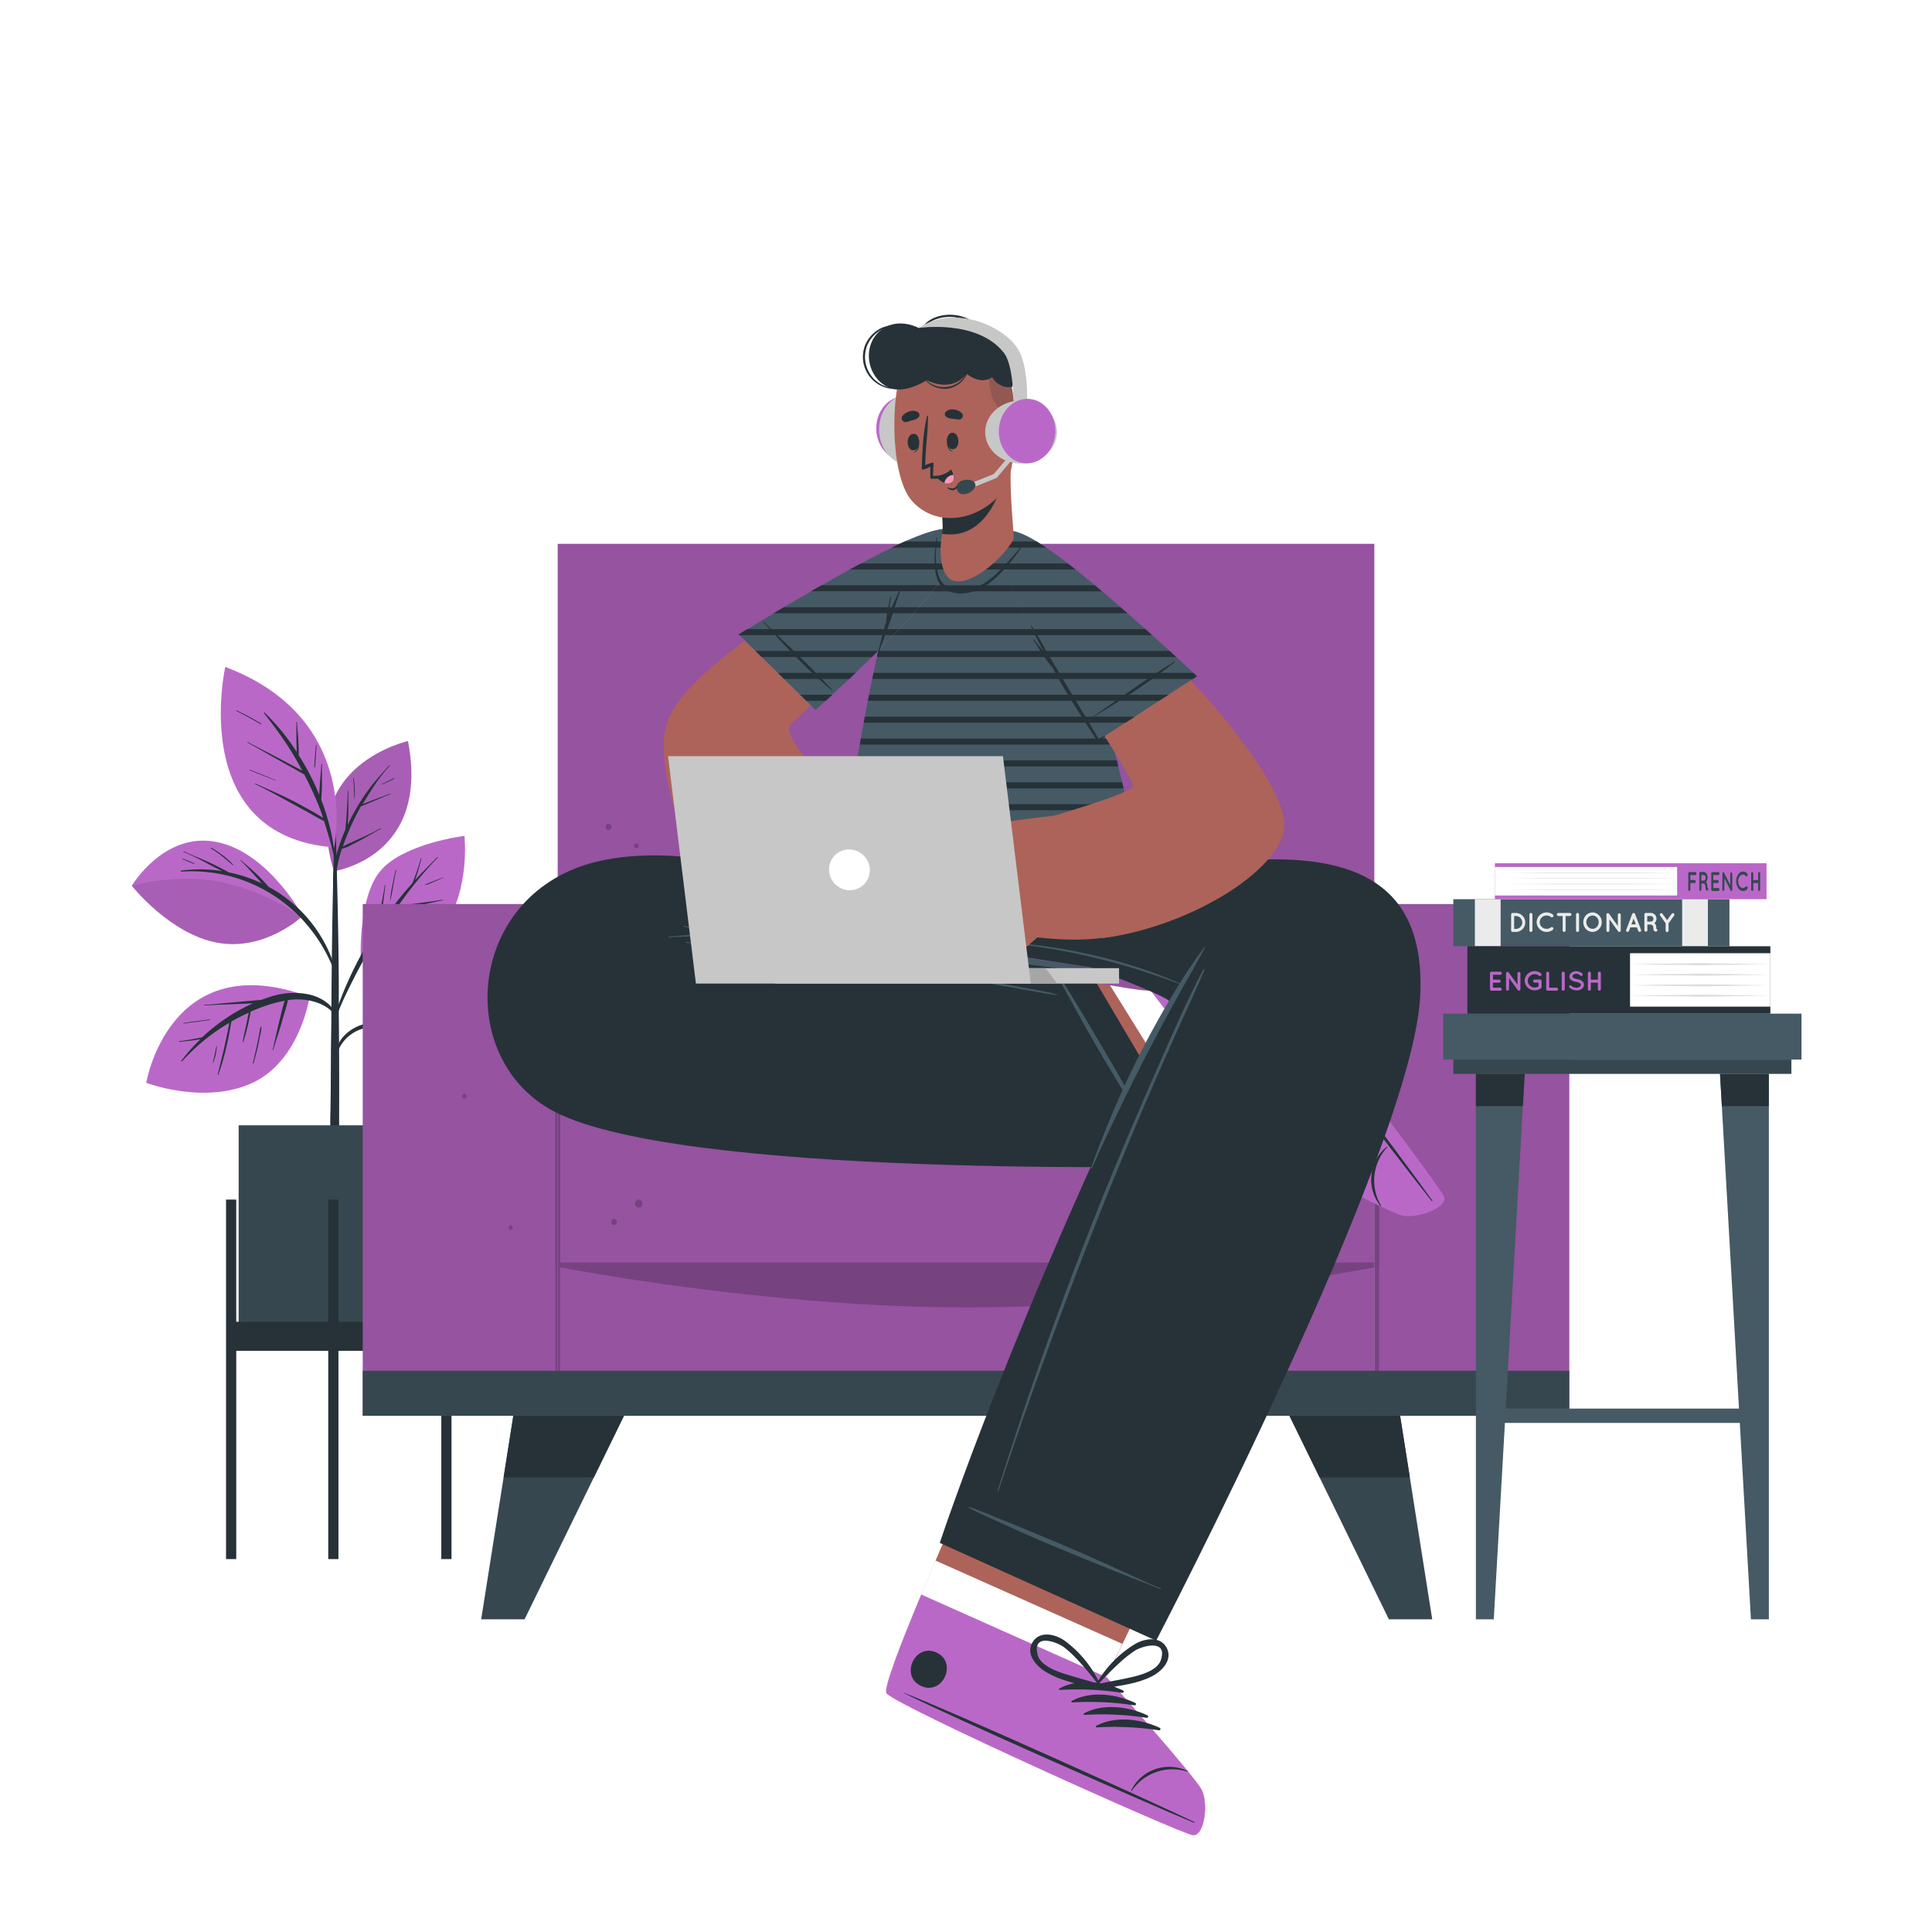 <svg class="animated" id="freepik_stories-learning-languages" xmlns="http://www.w3.org/2000/svg" viewBox="0 0 500 500" version="1.1" xmlns:xlink="http://www.w3.org/1999/xlink" xmlns:svgjs="http://svgjs.com/svgjs"><style>svg#freepik_stories-learning-languages:not(.animated) .animable {opacity: 0;}svg#freepik_stories-learning-languages.animated #freepik--background-complete--inject-11 {animation: 1s 1 forwards cubic-bezier(.36,-0.01,.5,1.38) lightSpeedRight;animation-delay: 0s;}svg#freepik_stories-learning-languages.animated #freepik--Shadow--inject-11 {animation: 1s 1 forwards cubic-bezier(.36,-0.01,.5,1.38) zoomIn;animation-delay: 0s;}svg#freepik_stories-learning-languages.animated #freepik--Floor--inject-11 {animation: 1s 1 forwards cubic-bezier(.36,-0.01,.5,1.38) lightSpeedLeft;animation-delay: 0s;}svg#freepik_stories-learning-languages.animated #freepik--Plant--inject-11 {animation: 1s 1 forwards cubic-bezier(.36,-0.01,.5,1.38) slideLeft;animation-delay: 0s;}svg#freepik_stories-learning-languages.animated #freepik--Sofa--inject-11 {animation: 1s 1 forwards cubic-bezier(.36,-0.01,.5,1.38) lightSpeedRight;animation-delay: 0s;}svg#freepik_stories-learning-languages.animated #freepik--Character--inject-11 {animation: 1s 1 forwards ease-out lightSpeedRight;animation-delay: 0s;}svg#freepik_stories-learning-languages.animated #freepik--Device--inject-11 {animation: 1s 1 forwards cubic-bezier(.36,-0.01,.5,1.38) fadeIn;animation-delay: 0s;}svg#freepik_stories-learning-languages.animated #freepik--Table--inject-11 {animation: 1s 1 forwards cubic-bezier(.36,-0.01,.5,1.38) lightSpeedLeft;animation-delay: 0s;}svg#freepik_stories-learning-languages.animated #freepik--Books--inject-11 {animation: 1s 1 forwards cubic-bezier(.36,-0.01,.5,1.38) lightSpeedLeft;animation-delay: 0s;}svg#freepik_stories-learning-languages.animated #freepik--speech-bubbles--inject-11 {animation: 1s 1 forwards cubic-bezier(.36,-0.01,.5,1.38) zoomOut;animation-delay: 0s;}            @keyframes lightSpeedRight {              from {                transform: translate3d(50%, 0, 0) skewX(-20deg);                opacity: 0;              }              60% {                transform: skewX(10deg);                opacity: 1;              }              80% {                transform: skewX(-2deg);              }              to {                opacity: 1;                transform: translate3d(0, 0, 0);              }            }                    @keyframes zoomIn {                0% {                    opacity: 0;                    transform: scale(0.5);                }                100% {                    opacity: 1;                    transform: scale(1);                }            }                    @keyframes lightSpeedLeft {              from {                transform: translate3d(-50%, 0, 0) skewX(20deg);                opacity: 0;              }              60% {                transform: skewX(-10deg);                opacity: 1;              }              80% {                transform: skewX(2deg);              }              to {                opacity: 1;                transform: translate3d(0, 0, 0);              }            }                    @keyframes slideLeft {                0% {                    opacity: 0;                    transform: translateX(-30px);                }                100% {                    opacity: 1;                    transform: translateX(0);                }            }                    @keyframes fadeIn {                0% {                    opacity: 0;                }                100% {                    opacity: 1;                }            }                    @keyframes zoomOut {                0% {                    opacity: 0;                    transform: scale(1.5);                }                100% {                    opacity: 1;                    transform: scale(1);                }            }        .animator-hidden { display: none; }</style><g id="freepik--background-complete--inject-11" class="animable animator-hidden" style="transform-origin: 250px 196.084px;"><rect x="46.11" y="334.62" width="26.48" height="11.19" style="fill: rgb(235, 235, 235); transform-origin: 59.35px 340.215px;" id="elbvfiovybr1f" class="animable"></rect><rect x="31.34" y="348.73" width="26.48" height="11.19" style="fill: rgb(235, 235, 235); transform-origin: 44.58px 354.325px;" id="elcaz08xo78c6" class="animable"></rect><rect x="217.63" y="119.88" width="26.48" height="11.19" style="fill: rgb(235, 235, 235); transform-origin: 230.87px 125.475px;" id="elnyhi1wryw1" class="animable"></rect><rect x="202.85" y="133.99" width="26.48" height="11.19" style="fill: rgb(235, 235, 235); transform-origin: 216.09px 139.585px;" id="eluzeb8fwixna" class="animable"></rect><rect x="188.14" y="119.88" width="26.48" height="11.19" style="fill: rgb(235, 235, 235); transform-origin: 201.38px 125.475px;" id="elfia6h5vsort" class="animable"></rect><rect x="442.18" y="348.73" width="26.48" height="11.19" style="fill: rgb(235, 235, 235); transform-origin: 455.42px 354.325px;" id="el2y5tb5d3kou" class="animable"></rect><rect x="427.41" y="33.33" width="26.48" height="11.19" style="fill: rgb(235, 235, 235); transform-origin: 440.65px 38.925px;" id="elclazfpo60lr" class="animable"></rect><rect x="442.18" y="47.44" width="26.48" height="11.19" style="fill: rgb(235, 235, 235); transform-origin: 455.42px 53.035px;" id="el61hl6udh3oj" class="animable"></rect><rect x="46.11" y="33.33" width="26.48" height="11.19" style="fill: rgb(235, 235, 235); transform-origin: 59.35px 38.925px;" id="elwni6l9a0io" class="animable"></rect><rect x="283.52" y="90.33" width="160.16" height="6.88" style="fill: rgb(235, 235, 235); transform-origin: 363.6px 93.77px;" id="el33jtmfe6w44" class="animable"></rect><polygon points="306.81 124.27 300.57 124.27 298.07 97.2 306.81 97.2 306.81 124.27" style="fill: rgb(235, 235, 235); transform-origin: 302.44px 110.735px;" id="elbmz4kas7i4b" class="animable"></polygon><polygon points="420.4 124.27 426.64 124.27 429.14 97.2 420.4 97.2 420.4 124.27" style="fill: rgb(235, 235, 235); transform-origin: 424.77px 110.735px;" id="el9vh30cem92m" class="animable"></polygon><polygon points="298.07 97.21 306.81 97.21 306.81 106.53 298.93 106.53 298.07 97.21" style="fill: rgb(219, 219, 219); transform-origin: 302.44px 101.87px;" id="elvk5scl0484p" class="animable"></polygon><polygon points="429.14 97.21 428.28 106.53 420.4 106.53 420.4 97.21 429.14 97.21" style="fill: rgb(219, 219, 219); transform-origin: 424.77px 101.87px;" id="elzecvfroiwwa" class="animable"></polygon><path d="M341.52,49.07C334.41,58.7,327,69.87,325.2,81.94c0,.18.27.24.31.06a73.24,73.24,0,0,1,3.14-9.67c4.68-1.28,9.26-2.34,11.72-7s2.18-11,1.7-16.17C342,48.9,341.66,48.89,341.52,49.07Z" style="fill: rgb(235, 235, 235); transform-origin: 333.796px 65.528px;" id="elpb0g6mpme7" class="animable"></path><path d="M328.72,72.24A79.88,79.88,0,0,1,341.23,52s.08,0,0,.06a85.83,85.83,0,0,0-8.53,13.42c2.35-2.39,4.93-4.53,7.16-7.07,0,0,.11,0,.07.07-2.21,2.66-4.63,5.55-7.51,7.51q-1.17,2.14-2.35,4.29c.2-.11.4-.2.6-.3,0,0,.06,0,0,0-.22.11-.44.23-.67.33-.37.67-.74,1.35-1.13,2C328.87,72.53,328.66,72.39,328.72,72.24Z" style="fill: rgb(166, 166, 166); transform-origin: 334.987px 62.212px;" id="elx7y12q1n0gp" class="animable"></path><path d="M331.1,69.74a41.36,41.36,0,0,0,5.45-3.64c.05,0,.12,0,.07.07a29.2,29.2,0,0,1-5.44,3.71C331.09,69.92,331,69.79,331.1,69.74Z" style="fill: rgb(166, 166, 166); transform-origin: 333.847px 67.994px;" id="ellgrb4a5y0i" class="animable"></path><path d="M324.42,81.83c0,.14.26.14.26,0,0-4,0-8,.06-12,1-2,3.21-3.19,4.73-4.84a21.29,21.29,0,0,0,2.83-3.94,28.38,28.38,0,0,0,3.29-11c.42-4.25-1.19-18.28-3-17.79-.93.25-3.93,7.2-4.73,9.49A65.76,65.76,0,0,0,325,53.45,124.71,124.71,0,0,0,324.42,81.83Z" style="fill: rgb(235, 235, 235); transform-origin: 329.766px 57.091px;" id="elmmqsatgu5zm" class="animable"></path><path d="M324.39,64.68l0,0a89.94,89.94,0,0,1,2.41-15c1.14-5.26,2.48-10.21,5.18-14.9a.08.08,0,0,1,.14.08A55.65,55.65,0,0,0,328,46.29c.19-.28.41-.55.59-.82.08-.1.25,0,.18.11a8.3,8.3,0,0,1-.85,1.19l0,0c-.93,3.75-1.6,7.59-2.17,11.43l.12-.15s.08,0,.06,0l-.22.38c-.29,1.95-.56,3.89-.83,5.81a27.31,27.31,0,0,0,8.09-10.75s0,0,0,0a22.31,22.31,0,0,1-8.17,11.13c-.08.52-.15,1-.22,1.56,0,.1-.19.08-.19,0,0-.46,0-.92,0-1.37C324.35,64.8,324.33,64.73,324.39,64.68Z" style="fill: rgb(166, 166, 166); transform-origin: 328.661px 50.493px;" id="eln0b2hd26m3e" class="animable"></path><path d="M326,57.39a80.44,80.44,0,0,0,7.06-12.15c0-.05.1,0,.09,0a39.56,39.56,0,0,1-7,12.22C326.09,57.56,326,57.47,326,57.39Z" style="fill: rgb(166, 166, 166); transform-origin: 329.575px 51.361px;" id="el1wm6pka8job" class="animable"></path><path d="M329.54,44.26c1.1-1.94,2.25-3.83,3.29-5.81,0-.05.1,0,.08,0a30.27,30.27,0,0,1-3.2,5.86A.1.1,0,0,1,329.54,44.26Z" style="fill: rgb(166, 166, 166); transform-origin: 331.226px 41.384px;" id="el3uzo3wocpr3" class="animable"></path><path d="M329.11,45.11a0,0,0,1,1,0,0A0,0,0,0,1,329.11,45.11Z" style="fill: rgb(166, 166, 166); transform-origin: 329.11px 45.11px;" id="el1qzfopz451v" class="animable"></path><path d="M322.47,71.64a40.35,40.35,0,0,1-.92,7.83l.12.86a37.51,37.51,0,0,0,1.4-8.73.28.28,0,0,0,0-.27h0a57.31,57.31,0,0,0-.88-11.83c-1.23-7.3-3.92-14.31-9-19.79a.36.36,0,0,0-.56.12c-2.06,5.23-1.34,11.46.41,16.68a30.22,30.22,0,0,0,4,7.92C318.83,66.88,321.05,69,322.47,71.64Z" style="fill: rgb(235, 235, 235); transform-origin: 317.24px 59.977px;" id="eltniwsbg78uj" class="animable"></path><path d="M313.79,42.15c4.83,7.83,8.19,17.13,8.6,26.38,0,.17-.27.21-.29,0-.12-.83-.24-1.65-.38-2.47h0a31.44,31.44,0,0,1-5.48-6.32s0-.09.07-.05a66.23,66.23,0,0,0,5.32,5.79c-.35-2.05-.76-4.06-1.24-6.05L320,59c-.08-.09.06-.24.15-.14l.11.13a68.39,68.39,0,0,0-2.52-8,24.11,24.11,0,0,1-3.5-4.5s0-.07.07,0a35.25,35.25,0,0,0,2.23,3c.32.37.68.72,1,1.09a60.92,60.92,0,0,0-4-8.24C313.54,42.14,313.72,42,313.79,42.15Z" style="fill: rgb(166, 166, 166); transform-origin: 317.965px 55.38px;" id="elm3z2cmftc" class="animable"></path><path d="M314.77,51.82c1.56,2.1,3.34,4.1,4.79,6.27,0,.06-.05.13-.1.08a31.93,31.93,0,0,1-4.8-6.29A.06.06,0,0,1,314.77,51.82Z" style="fill: rgb(166, 166, 166); transform-origin: 317.106px 54.988px;" id="elc8o05kemzdn" class="animable"></path><path d="M319.78,58.58l.06.06a.05.05,0,0,1-.07.08l-.07-.07A.05.05,0,0,1,319.78,58.58Z" style="fill: rgb(166, 166, 166); transform-origin: 319.773px 58.648px;" id="elqx7eencg3fc" class="animable"></path><path d="M305.48,55.23a24.08,24.08,0,0,0,5.1,12,12.62,12.62,0,0,0,4.13,3.22c1.79.89,3.66,1.91,5.51,2.63A35.63,35.63,0,0,1,322.17,80l.18-.62c-1.18-10.2-7.79-18.93-16.24-24.53A.41.41,0,0,0,305.48,55.23Z" style="fill: rgb(235, 235, 235); transform-origin: 313.914px 67.392px;" id="elcsv06znqo1" class="animable"></path><path d="M308.4,58.25c-.06,0,0-.16.09-.11A34.55,34.55,0,0,1,319.25,71.4c.06.14-.13.27-.21.13-.39-.69-.79-1.36-1.2-2h0a11.57,11.57,0,0,1-5.19-3s0-.09.06,0a11.52,11.52,0,0,0,2.44,1.71,26,26,0,0,0,2.45,1c-.72-1.13-1.46-2.22-2.24-3.28a22.5,22.5,0,0,1-5.8-3.25c-.05,0,0-.13.06-.1A55.89,55.89,0,0,0,315,65.38,48.18,48.18,0,0,0,311.2,61c-.65-.35-1.32-.7-1.95-1.07a0,0,0,0,1,0-.09,6.91,6.91,0,0,1,1.5.73C310,59.75,309.24,59,308.4,58.25Z" style="fill: rgb(166, 166, 166); transform-origin: 313.819px 64.86px;" id="el5y5xt8j4a54" class="animable"></path><path d="M308.58,61.77a2.62,2.62,0,0,1,.32.23s0,.07,0,.06l-.33-.19C308.47,61.83,308.52,61.74,308.58,61.77Z" style="fill: rgb(166, 166, 166); transform-origin: 308.706px 61.913px;" id="el87hyebb07op" class="animable"></path><polygon points="332.74 90.33 315.34 90.33 316.2 78.92 316.53 75.2 331.4 75.2 331.73 78.92 332.74 90.33" style="fill: rgb(219, 219, 219); transform-origin: 324.04px 82.765px;" id="ela90agixvjrs" class="animable"></polygon><polygon points="331.73 78.92 316.2 78.92 316.53 75.2 331.4 75.2 331.73 78.92" style="fill: rgb(199, 199, 199); transform-origin: 323.965px 77.06px;" id="elhlrisxmqsd" class="animable"></polygon><rect x="315.34" y="72.15" width="17.24" height="3.81" style="fill: rgb(219, 219, 219); transform-origin: 323.96px 74.055px;" id="el7ltqnufn9ix" class="animable"></rect><g id="eltjlasv5vskd"><rect x="349.1" y="64.38" width="41.41" height="10.43" style="fill: rgb(199, 199, 199); transform-origin: 369.805px 69.595px; transform: rotate(90deg);" class="animable" id="el4ewvtihciam"></rect></g><g id="elqgh1xd1jqaa"><rect x="367.53" y="43.74" width="4.55" height="10.43" style="fill: rgb(219, 219, 219); transform-origin: 369.805px 48.955px; transform: rotate(90deg);" class="animable" id="el2itc14e1xvu"></rect></g><g id="elo0ojhev9319"><rect x="368.96" y="52.69" width="1.69" height="10.43" style="fill: rgb(219, 219, 219); transform-origin: 369.805px 57.905px; transform: rotate(90deg);" class="animable" id="el7krf5ec6mol"></rect></g><g id="elmjzpnk3z29n"><rect x="367.53" y="77.38" width="4.55" height="10.43" style="fill: rgb(219, 219, 219); transform-origin: 369.805px 82.595px; transform: rotate(90deg);" class="animable" id="elh4f3plraaz"></rect></g><g id="elfew9sdwmgtg"><rect x="354.51" y="62.51" width="48.3" height="7.29" style="fill: rgb(219, 219, 219); transform-origin: 378.66px 66.155px; transform: rotate(90deg);" class="animable" id="eljp821jdbf79"></rect></g><g id="elm4tsep6jrtd"><rect x="369.34" y="53.64" width="18.58" height="4.37" style="fill: rgb(235, 235, 235); transform-origin: 378.63px 55.825px; transform: rotate(90deg);" class="animable" id="eloasakhhbd3q"></rect></g><g id="el4cbb9wf3lm8"><rect x="390.33" y="67.03" width="48.3" height="7.29" style="fill: rgb(199, 199, 199); transform-origin: 414.48px 70.675px; transform: rotate(44.67deg);" class="animable" id="eldw848u38vo"></rect></g><g id="elfo1b1woeka7"><rect x="407.71" y="70.95" width="18.58" height="4.37" style="fill: rgb(219, 219, 219); transform-origin: 417px 73.135px; transform: rotate(44.67deg);" class="animable" id="elazdyuljazgq"></rect></g><g id="el5bip0jl96y3"><rect x="370.14" y="65.78" width="36.69" height="12.38" style="fill: rgb(166, 166, 166); transform-origin: 388.485px 71.97px; transform: rotate(90deg);" class="animable" id="elpktfi68cvh"></rect></g><g id="elkqtmtlr5gli"><rect x="386.78" y="78.52" width="3.42" height="12.38" style="fill: rgb(199, 199, 199); transform-origin: 388.49px 84.71px; transform: rotate(90deg);" class="animable" id="elsdi1e9pivz"></rect></g><g id="elwy59amriha8"><rect x="387.82" y="73.9" width="1.33" height="12.38" style="fill: rgb(199, 199, 199); transform-origin: 388.485px 80.09px; transform: rotate(90deg);" class="animable" id="el0mvhj3ujkc0m"></rect></g><g id="el5ji6huwoe99"><rect x="336.68" y="68.52" width="34.48" height="8.55" style="fill: rgb(166, 166, 166); transform-origin: 353.92px 72.795px; transform: rotate(113.23deg);" class="animable" id="elw2si0v8bt7q"></rect></g><g id="elhqw9tzm5k6o"><rect x="347.59" y="79.53" width="3.21" height="8.55" style="fill: rgb(199, 199, 199); transform-origin: 349.195px 83.805px; transform: rotate(113.23deg);" class="animable" id="ellspax3315z"></rect></g><g id="elzvlh3d0epr"><rect x="355.68" y="60.69" width="3.21" height="8.55" style="fill: rgb(199, 199, 199); transform-origin: 357.285px 64.965px; transform: rotate(113.23deg);" class="animable" id="eleamhgn33ggu"></rect></g><g id="ellz8f6wwgu6f"><rect x="354.92" y="64.76" width="1.25" height="8.55" style="fill: rgb(199, 199, 199); transform-origin: 355.545px 69.035px; transform: rotate(113.23deg);" class="animable" id="elfb9i41rmsnp"></rect></g><path d="M84.78,82V33.47h48.51V82Zm2.29-46.22V79.68H131V35.75Z" style="fill: rgb(199, 199, 199); transform-origin: 109.035px 57.735px;" id="elhx26bp8t37k" class="animable"></path><g id="el2u7ge42g8lv"><rect x="103.13" y="46.46" width="15.19" height="34.24" style="fill: rgb(235, 235, 235); transform-origin: 110.725px 63.58px; transform: rotate(90deg);" class="animable" id="elb04ch5wtadq"></rect></g><g id="eli072o5q40it"><rect x="94.62" y="107.94" width="11.47" height="33.14" style="fill: rgb(199, 199, 199); transform-origin: 100.355px 124.51px; transform: rotate(180deg);" class="animable" id="elxs48ljrz8cl"></rect></g><g id="el0b0z1ad9cwye"><rect x="96.79" y="167.21" width="14.41" height="24.11" style="fill: rgb(235, 235, 235); transform-origin: 103.995px 179.265px; transform: rotate(-90deg);" class="animable" id="el91oy9ujdef"></rect></g><path d="M84.78,147.13V98.62h48.51v48.51Zm2.29-46.22v43.93H131V100.91Z" style="fill: rgb(199, 199, 199); transform-origin: 109.035px 122.875px;" id="el98tp916szoq" class="animable"></path><path d="M84.78,212.28v-48.5h48.51v48.5Zm2.29-46.21V210H131V166.07Z" style="fill: rgb(199, 199, 199); transform-origin: 109.035px 188.03px;" id="elx44ke3e5oqj" class="animable"></path><g id="elyqswent172"><rect x="100.26" y="48.95" width="17.54" height="17.54" style="fill: rgb(199, 199, 199); transform-origin: 109.03px 57.72px; transform: rotate(90deg);" class="animable" id="elwemnd1fd2rd"></rect></g><g id="elnmtotd1pyx"><rect x="100.26" y="114.1" width="17.54" height="17.54" style="fill: rgb(235, 235, 235); transform-origin: 109.03px 122.87px; transform: rotate(90deg);" class="animable" id="elopjww4sn9b"></rect></g><g id="el04ramooofhew"><rect x="100.26" y="179.26" width="17.54" height="17.54" style="fill: rgb(199, 199, 199); transform-origin: 109.03px 188.03px; transform: rotate(90deg);" class="animable" id="elmjxa71luwdb"></rect></g></g><g id="freepik--Shadow--inject-11" class="animable animator-hidden" style="transform-origin: 250px 441.88px;"><ellipse cx="250" cy="441.88" rx="180.39" ry="24.31" style="fill: rgb(235, 235, 235); transform-origin: 250px 441.88px;" id="elxrsh0wzwiyq" class="animable"></ellipse></g><g id="freepik--Floor--inject-11" class="animable animator-hidden" style="transform-origin: 250px 403.49px;"><polygon points="33.4 403.49 87.55 403.25 141.7 403.16 250 402.99 358.3 403.16 412.45 403.25 466.6 403.49 412.45 403.74 358.3 403.82 250 403.99 141.7 403.82 87.55 403.74 33.4 403.49" style="fill: rgb(38, 50, 56); transform-origin: 250px 403.49px;" id="elvuh2uk090la" class="animable"></polygon></g><g id="freepik--Plant--inject-11" class="animable" style="transform-origin: 83.405px 288.045px;"><path d="M86.43,225.45s25-3.5,19.15-33.66C105.58,191.79,77.66,198.05,86.43,225.45Z" style="fill: #BA68C8; transform-origin: 95.596px 208.62px;" id="el4bqiuro0y3t" class="animable"></path><g id="ellfi7es3uxo"><path d="M86.43,225.45s25-3.5,19.15-33.66C105.58,191.79,77.66,198.05,86.43,225.45Z" style="opacity: 0.1; transform-origin: 95.596px 208.62px;" class="animable" id="elifrsriztwzb"></path></g><path d="M87.7,219.16a47.78,47.78,0,0,1,1.7-4.5c0-.19,0-.39.06-.57,0-.42.08-.83.11-1.25.07-.9.12-1.8.18-2.7.1-1.8.22-3.61.25-5.41,0-.1.15-.09.15,0,0,1.81,0,3.61,0,5.42,0,.9-.08,1.8-.14,2.7,0,.2,0,.4,0,.6a54.38,54.38,0,0,1,5-8.57q1.29-1.8,2.74-3.46c1-1.14,2-2.23,3-3.36.07-.07.18,0,.11.12a44.3,44.3,0,0,0-4.82,6.4c-.76,1.15-1.47,2.33-2.16,3.53l.24-.09c.29-.13.59-.25.89-.36.67-.27,1.35-.52,2-.78,1.34-.49,2.68-1,4-1.49.08,0,.13.11,0,.14-1.33.53-2.64,1.09-4,1.66l-1.93.83-1,.4a2.73,2.73,0,0,1-.66.23c-.5.91-1,1.82-1.46,2.74a65.89,65.89,0,0,0-3.06,7.2l-.18.52a14.82,14.82,0,0,1,2-1l2.59-1.18c1.75-.8,3.49-1.62,5.17-2.57a.08.08,0,0,1,.08.14c-1.72.94-3.4,1.93-5.12,2.87-.86.46-1.73.92-2.61,1.35a8.69,8.69,0,0,1-2.35.94A29.62,29.62,0,0,0,87,226.75c-.27,3.41-.24,6.85-.32,10.27a0,0,0,0,1-.09,0c-.25-3.1-.39-6.23-.41-9.34A27.15,27.15,0,0,1,87.7,219.16Z" style="fill: rgb(38, 50, 56); transform-origin: 93.635px 217.526px;" id="elptyuecvvky" class="animable"></path><path d="M91.55,201.41a29.63,29.63,0,0,1,.24,5.32,0,0,0,1,1-.07,0c-.1-1.76-.12-3.52-.32-5.28C91.39,201.35,91.53,201.32,91.55,201.41Z" style="fill: rgb(38, 50, 56); transform-origin: 91.61px 204.043px;" id="elzf5aon7061" class="animable"></path><path d="M98.69,202.92a20,20,0,0,0,3.22-1.57c.08-.06.15.08.07.13A12.29,12.29,0,0,1,98.73,203C98.67,203.05,98.63,203,98.69,202.92Z" style="fill: rgb(38, 50, 56); transform-origin: 100.338px 202.178px;" id="elqkgf9mfderb" class="animable"></path><path d="M85.64,273.35c0-2.76.07-5.52.1-8.29.05-9.17.13-18.34.29-27.51q.19-10.92.51-21.84a.11.11,0,0,1,.07-.09c0-2,0-4,0-6,0-.05.06-.07.12-.07s.12,0,.12.08l0,6a.11.11,0,0,1,.06.09c.37,13,.7,25.92.77,38.88,0,2.63,0,5.27,0,7.9q.14,12.67.09,25.35c0,1.35,0,2.69,0,4,0,7.73-.08,15.46-.08,23.19,0,.42-.46.62-1,.64s-1.16-.2-1.16-.68c0-8.52-.06-17.05-.06-25.57C85.62,284.1,85.6,278.72,85.64,273.35Z" style="fill: rgb(38, 50, 56); transform-origin: 86.627px 262.616px;" id="elghc2qfxw4af" class="animable"></path><path d="M96.07,265s12-8.91,23.43-2.89,13.2,29.21,13.2,29.21-16.75,2.4-27.3-7.64C95.23,274,96.07,265,96.07,265Z" style="fill: #BA68C8; transform-origin: 114.377px 275.796px;" id="elw0i5a4bppk" class="animable"></path><path d="M92.8,265.51a14.3,14.3,0,0,1,7-.91,9.14,9.14,0,0,1,1.47-.14l1.7-.13,3.5-.25c2.37-.18,4.75-.32,7.12-.56.08,0,.1.14,0,.15-2.35.3-4.68.63-7,.87-1.21.12-2.41.25-3.63.33L102,265c.36.08.72.16,1.07.26a28.6,28.6,0,0,1,5.45,2.22c1,.17,1.89.43,2.82.65,1.48.35,3,.73,4.44,1.12,2.92.77,5.81,1.63,8.71,2.47a.08.08,0,0,1,0,.15c-2.89-.71-5.8-1.36-8.7-2.05-1.41-.34-2.82-.67-4.23-1l-1.1-.25a35.35,35.35,0,0,1,8.54,7.43,46.17,46.17,0,0,1,5.94,9.36c0,.09-.08.17-.13.08A45.81,45.81,0,0,0,117.6,276c.06.16.11.32.16.48.22.71.44,1.42.67,2.12.44,1.42.89,2.83,1.32,4.26,0,.09-.12.12-.15,0-.51-1.37-1-2.75-1.47-4.13l-.72-2-.36-1.05c0-.11-.08-.22-.11-.33a42,42,0,0,0-4.27-3.63,32.27,32.27,0,0,0-6.38-3.66l.12.62.36,1.64c.23,1.14.45,2.28.68,3.42.45,2.33.73,4.68,1.17,7,0,.1-.13.13-.15,0-.54-2.34-1.24-4.64-1.76-7-.26-1.17-.52-2.34-.77-3.52l-.33-1.65c-.06-.3-.13-.61-.17-.92-.22-.09-.43-.19-.65-.27-3.16-1.17-6.64-2-10-1.37a9.84,9.84,0,0,0-7.24,5.8c-.11.26-.52.1-.46-.17C87.74,268.76,90.16,266.62,92.8,265.51Z" style="fill: rgb(38, 50, 56); transform-origin: 106.012px 274.5px;" id="eladhmbbpl52d" class="animable"></path><path d="M111.2,275.41c.34,1.53.68,3,1,4.57a33.86,33.86,0,0,1,.84,4.45c0,.06-.08.06-.09,0a34.21,34.21,0,0,1-1-4.48c-.29-1.5-.59-3-.88-4.51C111,275.35,111.18,275.32,111.2,275.41Z" style="fill: rgb(38, 50, 56); transform-origin: 112.047px 279.915px;" id="el1cbg5m0uj06" class="animable"></path><path d="M122.82,279.29c1.53.77,3,1.65,4.62,2.29.1,0,0,.19-.07.14a49.68,49.68,0,0,1-4.58-2.38S122.79,279.27,122.82,279.29Z" style="fill: rgb(38, 50, 56); transform-origin: 125.136px 280.507px;" id="elde6zglt3e4d" class="animable"></path><path d="M93.37,248.6s14.69.94,21.53-8.75,5.3-23.52,5.3-23.52-15.44,1.88-21.56,8.83S93.37,248.6,93.37,248.6Z" style="fill: #BA68C8; transform-origin: 106.839px 232.477px;" id="elsd3c31cdj1b" class="animable"></path><path d="M86.48,263.1c.5-1.58,1.14-3.13,1.73-4.67s1.18-3,1.83-4.4a91.41,91.41,0,0,1,4.4-8.66c1-1.78,2.15-3.51,3.29-5.22,0-.26.08-.52.12-.79.06-.45.13-.91.2-1.36.15-.93.31-1.86.46-2.79.34-2,.76-4,1.08-6.07,0-.1.17-.09.16,0-.3,2-.5,4-.78,6-.14,1-.27,2-.42,3,0,.35-.11.71-.17,1.06a106.42,106.42,0,0,1,7.27-9.42c.35-.41.72-.8,1.07-1.2,0-.12.1-.23.14-.34.11-.28.22-.56.32-.84.22-.58.43-1.17.64-1.75.41-1.15.78-2.31,1.09-3.5a.08.08,0,0,1,.15.05c-.3,1.2-.61,2.41-1,3.6-.17.57-.36,1.14-.56,1.71,0,.09-.07.18-.1.28,1.88-2.05,3.83-4,5.81-6a.08.08,0,0,1,.11.11,105.28,105.28,0,0,0-10.41,12.75,10.2,10.2,0,0,1,1.09-.27c1.13-.22,2.27-.38,3.41-.53,2.39-.3,4.78-.61,7.16-1,.1,0,.14.13,0,.15-2.28.45-4.53,1-6.79,1.48-1.07.24-2.14.45-3.21.66a20.11,20.11,0,0,0-2.58.74c-.24.34-.49.67-.72,1-1.08,1.57-2.11,3.17-3.13,4.79l1.5-.29c1.14-.22,2.28-.43,3.42-.62,2.24-.37,4.48-.76,6.69-1.26.1,0,.14.13,0,.15-2.25.53-4.47,1.14-6.7,1.74-1.08.28-2.16.54-3.25.78l-1.63.36a4.53,4.53,0,0,1-.66.11q-3.23,5.22-6,10.68c-.82,1.6-1.6,3.21-2.37,4.83s-1.46,3.38-2.18,5.07C86.89,263.61,86.36,263.47,86.48,263.1Z" style="fill: rgb(38, 50, 56); transform-origin: 100.562px 242.616px;" id="elxm6j1ulr8f" class="animable"></path><path d="M101.51,229.33c.28-1.4.58-2.8.89-4.19,0-.1.16,0,.15,0-.28,1.38-.55,2.76-.8,4.14a41.15,41.15,0,0,1-.83,4.12s0,0,0,0A30.12,30.12,0,0,1,101.51,229.33Z" style="fill: rgb(38, 50, 56); transform-origin: 101.735px 229.248px;" id="elt1defk1ntg" class="animable"></path><path d="M110.08,228.93c.68-.34,1.4-.62,2.11-.89l1.12-.44.57-.23a2.84,2.84,0,0,0,.62-.27c.11-.08.18.11.07.13a2.89,2.89,0,0,0-.63.26l-.56.25-1.07.47a19.19,19.19,0,0,1-2.17.86A.08.08,0,0,1,110.08,228.93Z" style="fill: rgb(38, 50, 56); transform-origin: 112.339px 228.075px;" id="elgcshx4by4v7" class="animable"></path><path d="M78.33,237.05s-8.89-16.61-22.42-19.18-21.8,11.35-21.8,11.35S44,241.82,56.39,244,78.33,237.05,78.33,237.05Z" style="fill: #BA68C8; transform-origin: 56.22px 230.945px;" id="el2g5vlrln9w2" class="animable"></path><path d="M46.85,225.31a36.64,36.64,0,0,1,10.61.13l-.6-.32c-1-.51-2-1-3-1.55a70.28,70.28,0,0,0-6.35-3.1.08.08,0,1,1,.07-.14c2.11,1,4.3,1.81,6.43,2.79,1.06.49,2.1,1,3.14,1.54.66.36,1.4.69,2.06,1.11a37.38,37.38,0,0,1,8.59,2.86c-.56-.61-1.12-1.23-1.69-1.84-1.26-1.38-2.5-2.83-3.88-4.09-.07-.06,0-.17.11-.1,1.41,1.28,2.91,2.47,4.28,3.81.67.65,1.3,1.32,1.93,2,.31.35.62.7.91,1.07A35.6,35.6,0,0,1,87.58,254c0,.09-.11.14-.14.05A41,41,0,0,0,77.5,237.2a39.07,39.07,0,0,0-18.12-10.48,39.67,39.67,0,0,0-12.51-1.14A.14.14,0,0,1,46.85,225.31Z" style="fill: rgb(38, 50, 56); transform-origin: 67.168px 237.205px;" id="el436lu3rgb0x" class="animable"></path><g id="el17cgd3m32je"><path d="M34.11,229.22S44,241.82,56.39,244c9.47,1.67,17.26-3.26,20.42-5.69l.68-1.13s-6.4-5.4-18.51-8.51S34.11,229.22,34.11,229.22Z" style="opacity: 0.1; transform-origin: 55.8px 235.878px;" class="animable" id="elaaqrlxqqfk"></path></g><path d="M54.71,219.39a34.63,34.63,0,0,1,3,2,19,19,0,0,1,2.61,2.38.08.08,0,0,1-.12.11c-.89-.78-1.8-1.56-2.73-2.3a30.09,30.09,0,0,0-2.84-2C54.54,219.47,54.62,219.34,54.71,219.39Z" style="fill: rgb(38, 50, 56); transform-origin: 57.466px 221.643px;" id="el22uxg0tpq9r" class="animable"></path><path d="M47.28,222.2c.5.21,1,.39,1.52.6l1.5.63c.11,0,.06.22,0,.17L48.74,223c-.5-.2-1-.44-1.5-.64C47.15,222.31,47.19,222.17,47.28,222.2Z" style="fill: rgb(38, 50, 56); transform-origin: 48.777px 222.902px;" id="el7owq7ckvtpe" class="animable"></path><path d="M80.11,258s-2.38,16.48-14.77,22.24-27.49,0-27.49,0S43.79,244.55,80.11,258Z" style="fill: #BA68C8; transform-origin: 58.98px 268.885px;" id="el79mw1siph2u" class="animable"></path><path d="M46.39,269.47c1.14-.13,2.28-.32,3.41-.53l1.66-.31.87-.18c.33-.31.66-.62,1-.93A50.55,50.55,0,0,1,60.91,262a43.17,43.17,0,0,1,4.54-2.33h-.23l-4.08.18c-2.72.12-5.44.18-8.15.36a.08.08,0,1,1,0-.15c2.73-.19,5.44-.49,8.16-.72l4-.36,2-.17.52-.06c.71-.26,1.42-.51,2.14-.74a19.31,19.31,0,0,1,10.49-.57c3.12.79,6.23,2.84,7,6.12,0,.11-.15.19-.2.08-1.16-2.75-4.21-4.13-7-4.7a16.77,16.77,0,0,0-5.61-.11,13.76,13.76,0,0,1-.63,2.49c-.34,1.16-.68,2.32-1,3.48-.7,2.31-1.48,4.6-2.16,6.92a.08.08,0,0,1-.15,0c.58-2.31,1.06-4.65,1.62-7l.84-3.41A19.39,19.39,0,0,1,73.7,259a31.38,31.38,0,0,0-3.22.75,47.78,47.78,0,0,0-5.61,2.06c-.18,1.18-.45,2.34-.72,3.5-.33,1.45-.71,2.89-1.17,4.31a.07.07,0,0,1-.14,0,2.56,2.56,0,0,0,0-.27h0c.27-1.35.57-2.69.86-4,.23-1.08.44-2.17.67-3.26-1.54.7-3.05,1.45-4.51,2.29,0,.34-.12.68-.16,1-.09.56-.2,1.12-.3,1.69-.23,1.27-.49,2.54-.79,3.79A61.48,61.48,0,0,1,56.54,278a.07.07,0,0,1,0,.09l-.07.08c-.06.07-.14,0-.13-.07.57-2.45,1.23-4.87,1.77-7.32.26-1.22.53-2.44.78-3.67.12-.61.23-1.23.35-1.85,0-.17.06-.36.09-.55a51.31,51.31,0,0,0-4.83,3.22,52.39,52.39,0,0,0-7.38,6.74c-.09.1-.27,0-.18-.15a45.85,45.85,0,0,1,3-3.6c.62-.67,1.27-1.31,1.93-1.94l-.21,0-1.74.27c-1.15.15-2.3.26-3.45.39C46.33,269.63,46.29,269.48,46.39,269.47Z" style="fill: rgb(38, 50, 56); transform-origin: 66.817px 267.584px;" id="eldnraw8mn7ut" class="animable"></path><path d="M55.09,275.06h0c0-.14,0-.29.07-.43a4.77,4.77,0,0,0,.15-.54h0c.25-1.1.47-2.21.67-3.33,0-.07.13-.05.13,0a13.53,13.53,0,0,1-.94,4.31s-.1,0-.09,0Z" style="fill: rgb(38, 50, 56); transform-origin: 55.595px 272.892px;" id="elm0feh3wngvn" class="animable"></path><path d="M65.46,274.8a.08.08,0,0,1,.08-.07c.34-1.46.68-2.92,1-4.39.16-.77.32-1.55.47-2.32.08-.42.15-.83.23-1.25a3.5,3.5,0,0,1,.26-1.07.08.08,0,0,1,.14,0,7,7,0,0,1-.31,2.21c-.15.8-.31,1.61-.48,2.41-.36,1.62-.77,3.24-1.23,4.84a.08.08,0,0,1-.16,0Z" style="fill: rgb(38, 50, 56); transform-origin: 66.551px 270.449px;" id="elk4wp3wmlvy" class="animable"></path><path d="M47.52,264.73c2.26-.31,4.52-.64,6.79-.91.09,0,.13.13,0,.14-2.25.34-4.52.62-6.79.92C47.46,264.89,47.42,264.74,47.52,264.73Z" style="fill: rgb(38, 50, 56); transform-origin: 50.926px 264.35px;" id="elnp90keepkvd" class="animable"></path><path d="M86.45,219.31S94,186.06,58.3,172.6C58.3,172.6,48.4,216.37,86.45,219.31Z" style="fill: #BA68C8; transform-origin: 72.129px 195.955px;" id="elkuqdia428gj" class="animable"></path><path d="M78.74,200.45c-.13-.08-.26-.17-.38-.23-.68-.37-1.35-.75-2-1.13l-4.15-2.32c-2.72-1.52-5.42-3.11-8.16-4.6-.09,0,0-.18.08-.13,2.75,1.49,5.55,2.89,8.32,4.36l4.09,2.16,1.67.88c-1.19-2.26-2.46-4.47-3.86-6.61-1.87-2.84-3.91-5.56-6-8.21a.12.12,0,0,1,.17-.17,56.36,56.36,0,0,1,8.26,10.13c0-.12,0-.24,0-.35,0-.83-.06-1.65-.07-2.48,0-1.62,0-3.25,0-4.87,0-.1.15-.1.16,0,.06,1.6.26,3.19.35,4.79,0,.8.08,1.59.1,2.39,0,.43,0,.92,0,1.39.73,1.18,1.44,2.36,2.11,3.57a59.68,59.68,0,0,1,3.19,6.7c0-.83.09-1.66.14-2.49.1-1.82.33-3.63.4-5.45,0-.1.16-.1.16,0,0,1.82,0,3.64,0,5.47,0,.91-.06,1.82-.12,2.72l-.06,1a61.2,61.2,0,0,1,2.7,9.14,100,100,0,0,1,1.33,10,0,0,0,1,1,0,0,53.58,53.58,0,0,0-1.9-8.95q-.66-2.35-1.41-4.68c-1.49-.7-2.91-1.58-4.35-2.37s-3-1.64-4.48-2.46c-3-1.63-6-3.3-9-4.74-.09,0,0-.17.08-.13,3.11,1.41,6.25,2.75,9.31,4.29,1.52.76,3,1.58,4.51,2.42,1.24.7,2.51,1.4,3.7,2.2-.35-1-.71-2.06-1.11-3.08A88.74,88.74,0,0,0,78.74,200.45Z" style="fill: rgb(38, 50, 56); transform-origin: 75.591px 205.263px;" id="elgdur9ha3998" class="animable"></path><path d="M81.75,192.85c0-.1.16-.1.16,0-.13,1.9-.2,3.8-.4,5.69a.09.09,0,0,1-.17,0C81.41,196.63,81.61,194.74,81.75,192.85Z" style="fill: rgb(38, 50, 56); transform-origin: 81.625px 195.688px;" id="el7lstsg45m8" class="animable"></path><path d="M64.62,199.2c2.24.9,4.49,1.75,6.72,2.69.06,0,0,.12,0,.1-2.26-.85-4.49-1.77-6.73-2.64C64.49,199.31,64.53,199.16,64.62,199.2Z" style="fill: rgb(38, 50, 56); transform-origin: 67.951px 200.593px;" id="el007o5vx60mkak" class="animable"></path><path d="M61.23,183.86a59.65,59.65,0,0,1,6.35,3.41.09.09,0,0,1-.1.16c-2.07-1.21-4.18-2.37-6.34-3.44C61.06,184,61.14,183.82,61.23,183.86Z" style="fill: rgb(38, 50, 56); transform-origin: 64.365px 185.649px;" id="elry7czhmakr9" class="animable"></path><g id="el1eovgfgff44"><rect x="61.76" y="291.23" width="51.53" height="54.32" style="fill: rgb(55, 71, 79); transform-origin: 87.525px 318.39px; transform: rotate(180deg);" class="animable" id="elvuh69pd0ide"></rect></g><rect x="114.21" y="310.45" width="2.64" height="93.04" style="fill: rgb(38, 50, 56); transform-origin: 115.53px 356.97px;" id="eltreawzmz1o" class="animable"></rect><rect x="58.5" y="310.45" width="2.64" height="93.04" style="fill: rgb(38, 50, 56); transform-origin: 59.82px 356.97px;" id="eluztb0s0gexg" class="animable"></rect><rect x="84.95" y="310.45" width="2.64" height="93.04" style="fill: rgb(38, 50, 56); transform-origin: 86.27px 356.97px;" id="elmjfnfmw4opa" class="animable"></rect><g id="elh7ggvt7a024"><rect x="59.81" y="342.07" width="55.71" height="7.52" style="fill: rgb(38, 50, 56); transform-origin: 87.665px 345.83px; transform: rotate(180deg);" class="animable" id="elx11hb13zdvg"></rect></g></g><g id="freepik--Sofa--inject-11" class="animable" style="transform-origin: 250.005px 279.915px;"><rect x="93.88" y="233.97" width="50.47" height="132.43" style="fill: #BA68C8; transform-origin: 119.115px 300.185px;" id="eld15nvw10zu" class="animable"></rect><g id="el25y96co6a61"><rect x="93.88" y="233.97" width="50.47" height="132.43" style="opacity: 0.2; transform-origin: 119.115px 300.185px;" class="animable" id="eldklhh6hemq6"></rect></g><rect x="355.66" y="233.97" width="50.47" height="132.43" style="fill: #BA68C8; transform-origin: 380.895px 300.185px;" id="el3o6fv8323t" class="animable"></rect><g id="elcarh91oupz"><rect x="355.66" y="233.97" width="50.47" height="132.43" style="opacity: 0.2; transform-origin: 380.895px 300.185px;" class="animable" id="eldr9r4vqq65d"></rect></g><rect x="144.34" y="140.75" width="211.33" height="225.65" style="fill: #BA68C8; transform-origin: 250.005px 253.575px;" id="eldsyggbglebd" class="animable"></rect><g id="elyoz6thb1z"><rect x="144.34" y="140.75" width="211.33" height="225.65" style="opacity: 0.2; transform-origin: 250.005px 253.575px;" class="animable" id="elu5lttvb905"></rect></g><g id="el4mt1d7j7bj"><g style="opacity: 0.2; transform-origin: 250.325px 300.18px;" class="animable" id="elnxptmb73v0q"><rect x="355.69" y="233.97" width="1.2" height="132.42" id="elw6nav7u189" class="animable" style="transform-origin: 356.29px 300.18px;"></rect><rect x="143.74" y="233.97" width="1.2" height="132.42" id="elf1k75gpq0so" class="animable" style="transform-origin: 144.34px 300.18px;"></rect><path d="M356.91,328H143.74V286.89H356.91ZM145,326.73H355.67V288.12H145Z" id="elxtqz48kfqu" class="animable" style="transform-origin: 250.325px 307.445px;"></path></g></g><g id="elac97wi6jins"><g style="opacity: 0.2; transform-origin: 244.609px 250.842px;" class="animable" id="el6ol24ve6324"><path d="M157.5,213.16a.84.84,0,0,0,0,1.67A.84.84,0,0,0,157.5,213.16Z" id="elt72xad783aq" class="animable" style="transform-origin: 157.5px 213.995px;"></path><path d="M158.93,315.41a.84.84,0,0,0,0,1.67A.84.84,0,0,0,158.93,315.41Z" id="elfn2btvfkng7" class="animable" style="transform-origin: 158.93px 316.245px;"></path><path d="M216.05,299.44c0-.09-.09-.17-.13-.25a.38.38,0,0,0-.65,0,2,2,0,0,0-.13.25C214.66,300.43,216.52,300.43,216.05,299.44Z" id="elbu9zhqq0ocf" class="animable" style="transform-origin: 215.593px 299.595px;"></path><path d="M132.62,317.51c0-.08-.08-.17-.13-.25a.38.38,0,0,0-.65,0c-.05.08-.09.17-.13.25C131.24,318.5,133.1,318.5,132.62,317.51Z" id="el6xx1bij3ts6" class="animable" style="transform-origin: 132.167px 317.665px;"></path><path d="M164.69,218.26a.64.64,0,0,0,0,1.28A.64.64,0,0,0,164.69,218.26Z" id="eljrls5mcaou" class="animable" style="transform-origin: 164.69px 218.9px;"></path><path d="M120.2,283.07a.64.64,0,0,0,0,1.27A.64.64,0,0,0,120.2,283.07Z" id="el10dzc3gw3d8m" class="animable" style="transform-origin: 120.2px 283.705px;"></path><path d="M204,182.64a.89.89,0,0,0-1.25,0,1.25,1.25,0,0,0-.3,1.21,1,1,0,0,0,1.86,0A1.24,1.24,0,0,0,204,182.64Z" id="elxpd5w0eeg4" class="animable" style="transform-origin: 203.379px 183.433px;"></path><path d="M165.93,310.68a.89.89,0,0,0-1.25,0,1.23,1.23,0,0,0-.3,1.2,1,1,0,0,0,1.85,0A1.21,1.21,0,0,0,165.93,310.68Z" id="elc8dxoav9jtg" class="animable" style="transform-origin: 165.306px 311.462px;"></path><path d="M341.51,319.3a.84.84,0,0,0,0-1.68A.84.84,0,0,0,341.51,319.3Z" id="eln2jv9iglip" class="animable" style="transform-origin: 341.51px 318.46px;"></path><path d="M290.77,207.74a.84.84,0,0,0,0-1.67A.84.84,0,0,0,290.77,207.74Z" id="elp5rp1eap43r" class="animable" style="transform-origin: 290.77px 206.905px;"></path><path d="M368.58,311.41c0,.08.08.17.13.25a.38.38,0,0,0,.65,0c.05-.08.09-.17.13-.25C370,310.42,368.11,310.42,368.58,311.41Z" id="el08t7hxfuhdpi" class="animable" style="transform-origin: 369.041px 311.255px;"></path><path d="M265.27,261.06a.89.89,0,0,0,1.25,0,1.23,1.23,0,0,0,.3-1.21,1,1,0,0,0-1.85,0A1.26,1.26,0,0,0,265.27,261.06Z" id="el2hyt8fox08m" class="animable" style="transform-origin: 265.897px 260.273px;"></path></g></g><g id="elzpkag7i48qq"><g style="opacity: 0.2; transform-origin: 250.33px 333.19px;" class="animable" id="el5emtmoedep5"><path d="M145,328s53.22,10.38,105.3,10.38S355.66,328,355.66,328Z" id="elpm5o8b1gn5o" class="animable" style="transform-origin: 250.33px 333.19px;"></path></g></g><rect x="93.88" y="354.75" width="312.24" height="11.64" style="fill: rgb(55, 71, 79); transform-origin: 250px 360.57px;" id="elquqtws3eox" class="animable"></rect><polygon points="161.48 366.4 148.65 392.67 135.76 419.08 124.53 419.08 128.7 392.67 132.85 366.4 161.48 366.4" style="fill: rgb(55, 71, 79); transform-origin: 143.005px 392.74px;" id="elz3qlfj5yal" class="animable"></polygon><polygon points="132.85 366.4 161.49 366.4 153.7 382.33 130.34 382.33 132.85 366.4" style="fill: rgb(38, 50, 56); transform-origin: 145.915px 374.365px;" id="elc3im7ytfh5m" class="animable"></polygon><polygon points="370.66 419.08 359.44 419.08 346.55 392.67 333.71 366.4 362.35 366.4 366.49 392.67 370.66 419.08" style="fill: rgb(55, 71, 79); transform-origin: 352.185px 392.74px;" id="elzr91obr9iqf" class="animable"></polygon><polygon points="364.86 382.33 341.5 382.33 333.71 366.4 362.34 366.4 364.86 382.33" style="fill: rgb(38, 50, 56); transform-origin: 349.285px 374.365px;" id="el2hwq616jis5" class="animable"></polygon></g><g id="freepik--Character--inject-11" class="animable animator-active" style="transform-origin: 249.998px 278.198px;"><path d="M373.3,309.63c-.92-2.77-49.95-67.56-53.3-68.8-.38-.17-22.3,15.43-22.3,15.43-.9,1.21-42.56-7.6-42.56-7.6l-.42,50.26,75.89-1.61s10.25,6,19.63,10.93h0c5.77,3,10.88,5.6,12.34,6C366.4,315.2,374.23,312.38,373.3,309.63Z" style="fill: rgb(173, 99, 89); transform-origin: 314.048px 277.63px;" id="ellct0a1wxeoa" class="animable"></path><path d="M362.61,314.23c-1.47-.38-6.57-2.94-12.33-6h0c-9.37-4.91-19.62-10.95-19.62-10.95l-16.89.37L287.28,255c5.81,1,10.14,1.64,10.43,1.26,0,0,21.9-15.6,22.29-15.43,3.35,1.24,52.38,66,53.3,68.79S366.4,315.21,362.61,314.23Z" style="fill: rgb(255, 255, 255); transform-origin: 330.327px 277.629px;" id="el73eanu6conb" class="animable"></path><path d="M373.74,309.71c-1-2.84-50.21-67.58-53.65-68.86-1.3-.5-12,6.13-22.39,15.41L329.51,298s29.34,15.55,33.26,16.55S374.71,312.55,373.74,309.71Z" style="fill: #BA68C8; transform-origin: 335.76px 277.785px;" id="elq8sgunwcya" class="animable"></path><path d="M370.45,310.75c-8.52-10.65-41.89-54.41-49.51-65.58-.06-.1,0-.14.07-.06,8.68,10.38,41.69,54.41,49.62,65.51C370.79,310.85,370.63,311,370.45,310.75Z" style="fill: rgb(38, 50, 56); transform-origin: 345.806px 277.973px;" id="el3uk693rxdei" class="animable"></path><path d="M357.27,312.12a11,11,0,0,1-2.29-8.51,10.64,10.64,0,0,1,3.95-6.84c.07,0,.16.07.1.13A12.66,12.66,0,0,0,357.41,312,.09.09,0,0,1,357.27,312.12Z" style="fill: rgb(38, 50, 56); transform-origin: 356.954px 304.461px;" id="elp8hrduz9nbr" class="animable"></path><path d="M333.18,300.54c-3.36-4.3-5.66-10.5-4.16-15.9.06-.21.35-.13.39.05a75,75,0,0,0,4.37,15.52A.35.35,0,0,1,333.18,300.54Z" style="fill: rgb(38, 50, 56); transform-origin: 331.174px 292.588px;" id="el2s5pcn79nok" class="animable"></path><path d="M337,302.9c-3.36-4.3-5.66-10.5-4.16-15.9.06-.21.35-.13.38.05a76.22,76.22,0,0,0,4.37,15.52A.34.34,0,0,1,337,302.9Z" style="fill: rgb(38, 50, 56); transform-origin: 334.995px 294.959px;" id="el76psw02w8hr" class="animable"></path><path d="M340.9,305.26c-3.36-4.3-5.66-10.5-4.16-15.9.05-.21.35-.13.38.05a76.22,76.22,0,0,0,4.37,15.52A.34.34,0,0,1,340.9,305.26Z" style="fill: rgb(38, 50, 56); transform-origin: 338.895px 297.319px;" id="elkgvbn4p5rd" class="animable"></path><path d="M344.76,307.62c-3.37-4.3-5.66-10.5-4.16-15.91,0-.2.35-.12.38.06a75.58,75.58,0,0,0,4.37,15.52A.34.34,0,0,1,344.76,307.62Z" style="fill: rgb(38, 50, 56); transform-origin: 342.754px 299.678px;" id="elcku44cja8j" class="animable"></path><path d="M312.74,255.77c-3.7-4.88,3.89-10.63,7.59-5.74S316.44,260.66,312.74,255.77Z" style="fill: rgb(38, 50, 56); transform-origin: 316.535px 252.901px;" id="el8yspmvmc2ut" class="animable"></path><path d="M331.27,308.86c1.24-4.64.42-9.66.21-14.38a.67.67,0,0,0-.94-.52.15.15,0,0,0-.23,0,28.68,28.68,0,0,0-8.11,12.4c-.86,2.8-.53,6.92,3,7.73C328.47,314.82,330.54,311.57,331.27,308.86Zm-3.45,2.94c-5.05,3.16-4.67-3.86-3.95-5.9a31.74,31.74,0,0,1,1.72-3.81,85.81,85.81,0,0,1,4.58-7.35c0,2.33.12,4.64.17,7C330.4,304.47,330.61,310.06,327.82,311.8Z" style="fill: rgb(38, 50, 56); transform-origin: 326.871px 304.047px;" id="elxmbb9anolvh" class="animable"></path><path d="M315.8,280.6c-2.57,2.5-.72,6.2,1.45,8.16a28.63,28.63,0,0,0,13.34,6.44.14.14,0,0,0,.17-.15.67.67,0,0,0,.55-.93c-2.25-4.15-4.14-8.88-7.6-12.22C321.69,280,318.24,278.24,315.8,280.6Zm10.81,7.92c1.16,2,2.21,4.08,3.44,6.05a83.47,83.47,0,0,1-7.71-3.94,28.86,28.86,0,0,1-3.44-2.38c-1.67-1.37-5.62-7.19.34-7.09C322.53,281.22,325.23,286.12,326.61,288.52Z" style="fill: rgb(38, 50, 56); transform-origin: 322.957px 287.334px;" id="el644nysc2wsi" class="animable"></path><path d="M252.84,233.25H218.78S183.15,216.13,154.45,223c-32.9,7.91-37.11,49.23-12.52,63.84,31.16,18.52,169.82,14.93,169.82,14.93l-30-50.8s-46.11-9.71-87.92-8.3l59,8Z" style="fill: rgb(38, 50, 56); transform-origin: 218.962px 261.712px;" id="eloaksvkmiaq" class="animable"></path><path d="M283.77,254.28a.82.82,0,0,1-.06-.26l-.06-.22c0-.16-.08-.32-.13-.49a9,9,0,0,0-.35-1c-.12-.33-.27-.65-.42-1a7.07,7.07,0,0,0-.56-.9s-.05,0-.08,0a.1.1,0,0,0-.05,0s-.05,0-.08,0a.15.15,0,0,0-.07,0c-5.07-1-39.53-5.88-44.65-6.46s-10.35-1.07-15.53-1.5a307.23,307.23,0,0,0-31.09-1.12c-1,0-1.94.05-2.91.09-.21-.07-.43-.11-.64-.16-.5-.12-1-.24-1.5-.34-.93-.18-1.88-.32-2.82-.46-2-.3-3.93-.51-5.88-.87a.09.09,0,0,0,0,.18c2,.43,3.9,1,5.86,1.43.57.12,1.13.25,1.7.36-3.8.2-7.6.49-11.39.84a.1.1,0,0,0,0,.19c5.16-.31,10.36-.35,15.54-.26s10.26.2,15.39.5c10.38.59,20.74,1.52,31.08,2.6,5.8.61,40.93,5.74,46.75,6h.07c.05.13.1.27.16.4.16.31.32.63.5.93a9.68,9.68,0,0,0,.52.88c.09.14.18.28.28.42l.15.21a1.07,1.07,0,0,1,.15.22C283.64,254.48,283.84,254.4,283.77,254.28Z" style="fill: rgb(69, 90, 100); transform-origin: 228.388px 247.04px;" id="ela3sqivsq7t9" class="animable"></path><path d="M300.94,298.71c-1.86-3-3.44-6.13-5.14-9.19s-3.41-6.14-5.12-9.21c-3.41-6.12-15.65-26.7-16.86-28.14-.08-.09-.23,0-.2.12.58,1.59,8.22,15.22,10,18.25,3.52,6.08,7.21,12,10.86,18,1,1.71,2.11,3.4,3.17,5.11s2.18,3.37,3.14,5.12C300.83,298.92,301,298.82,300.94,298.71Z" style="fill: rgb(69, 90, 100); transform-origin: 287.284px 275.49px;" id="elrcq8fs9402" class="animable"></path><path d="M273.47,257.29c-3.06-.74-6.19-1.21-9.28-1.8s-6.2-1.17-9.3-1.74q-9.3-1.73-18.64-3.31c-12.4-2.08-24.86-3.82-37.39-5-7.07-.68-14.15-1.12-21.24-1.64-.15,0-.14.22,0,.23,12.61.57,25.21,2.28,37.7,4.07s24.72,3.73,37,5.81q5.22.88,10.44,1.79c3.53.61,7.06,1.36,10.61,1.81C273.55,257.51,273.61,257.32,273.47,257.29Z" style="fill: rgb(69, 90, 100); transform-origin: 225.529px 250.655px;" id="elzglwy7ehbk" class="animable"></path><path d="M308.71,474.94c-3-.3-77.26-33.68-79.29-36.75-.78-1.15,3.45-12.26,9-25.53,1.18-2.86,2.43-5.81,3.71-8.8,8.27-19.43,17.51-39.85,17.51-39.85l49.75,22.19-18.88,39.23-4.14,8.62s22.72,25.5,24.59,29.1S311.7,475.24,308.71,474.94Z" style="fill: rgb(173, 99, 89); transform-origin: 270.6px 419.479px;" id="eltq2ry4myaa" class="animable"></path><path d="M308.71,474.94c-3-.3-77.26-33.68-79.29-36.75-.94-1.41,5.5-17.51,12.66-34.33l48.38,21.57-4.14,8.62s22.72,25.5,24.59,29.1S311.7,475.24,308.71,474.94Z" style="fill: rgb(255, 255, 255); transform-origin: 270.582px 439.404px;" id="elik1c81ybjjl" class="animable"></path><path d="M308.71,474.94c-3-.3-77.26-33.68-79.29-36.75-.78-1.15,3.45-12.26,9-25.53l47.95,21.39s22.72,25.5,24.59,29.1S311.7,475.24,308.71,474.94Z" style="fill: #BA68C8; transform-origin: 270.6px 443.804px;" id="elvwv32d2g4x" class="animable"></path><path d="M309,471.49c-12.31-5.9-62.54-28.55-75.16-33.44-.1,0-.13,0,0,.07,12.08,6.12,62.48,28.36,75.1,33.58C309.16,471.8,309.24,471.62,309,471.49Z" style="fill: rgb(38, 50, 56); transform-origin: 271.45px 454.89px;" id="elshm1i0s2vj" class="animable"></path><path d="M307.33,458.33a11,11,0,0,0-8.82-.3,10.64,10.64,0,0,0-5.77,5.39c0,.08.11.14.15.07a12.69,12.69,0,0,1,14.37-5A.09.09,0,0,0,307.33,458.33Z" style="fill: rgb(38, 50, 56); transform-origin: 300.053px 460.386px;" id="elak3b2h44jtr" class="animable"></path><path d="M290.59,437.46c-4.95-2.31-11.52-3.15-16.45-.46-.19.1,0,.37.15.36a75.57,75.57,0,0,1,16.11.75A.34.34,0,0,0,290.59,437.46Z" style="fill: rgb(38, 50, 56); transform-origin: 282.433px 436.72px;" id="elsyeyzl8cle" class="animable"></path><path d="M293.77,440.69c-5-2.31-11.52-3.15-16.45-.46-.19.1,0,.37.14.36a75.66,75.66,0,0,1,16.12.75A.34.34,0,0,0,293.77,440.69Z" style="fill: rgb(38, 50, 56); transform-origin: 285.613px 439.95px;" id="elgqt0xer83lg" class="animable"></path><path d="M296.94,443.92c-4.95-2.31-11.52-3.15-16.45-.47-.19.11,0,.38.14.37a75.66,75.66,0,0,1,16.12.75A.34.34,0,0,0,296.94,443.92Z" style="fill: rgb(38, 50, 56); transform-origin: 288.783px 443.179px;" id="el0xj2yiwe8k1" class="animable"></path><path d="M300.11,447.15c-4.95-2.31-11.52-3.15-16.45-.47-.19.11,0,.38.15.37a75.6,75.6,0,0,1,16.11.75A.34.34,0,0,0,300.11,447.15Z" style="fill: rgb(38, 50, 56); transform-origin: 291.953px 446.409px;" id="elnfdrypxoy3j" class="animable"></path><path d="M242.31,427.65c-5.6-2.5-9.49,6.2-3.88,8.7S247.92,430.15,242.31,427.65Z" style="fill: rgb(38, 50, 56); transform-origin: 240.371px 432px;" id="elgvvdpmwyfss" class="animable"></path><path d="M302,426.58c-1.59-3.22-5.68-2.61-8.21-1.13a28.63,28.63,0,0,0-10.26,10.7.15.15,0,0,0,.09.22c-.05.4.23.89.72.8,4.65-.86,9.73-1.2,14-3.46C300.76,432.39,303.45,429.63,302,426.58Zm-10.88,7.85c-2.28.47-4.56.84-6.82,1.4a84.27,84.27,0,0,1,6.13-6.12,30.57,30.57,0,0,1,3.33-2.55c1.82-1.16,8.58-3.12,6.64,2.52C299.29,432.8,293.8,433.86,291.08,434.43Z" style="fill: rgb(38, 50, 56); transform-origin: 292.959px 430.714px;" id="el7a5az1rzbyo" class="animable"></path><path d="M270.28,432.44c4,2.61,9.07,3.39,13.63,4.64.47.13.8-.33.78-.74a.14.14,0,0,0,.11-.2,28.69,28.69,0,0,0-9.3-11.55c-2.4-1.68-6.43-2.65-8.28.43C265.47,427.93,267.92,430.91,270.28,432.44Zm-1.74-4.19c-1.45-5.79,5.12-3.25,6.84-1.94a30.57,30.57,0,0,1,3.1,2.82,83.82,83.82,0,0,1,5.58,6.62c-2.2-.75-4.45-1.31-6.68-2C274.73,433,269.34,431.44,268.54,428.25Z" style="fill: rgb(38, 50, 56); transform-origin: 275.72px 430.058px;" id="elv22ju0q5dur" class="animable"></path><path d="M243.21,399.3l56,25.3s66.61-127.84,68.35-167c1.48-33.3-21.7-46.15-96.65-24.61l-18.36.23v12.67c8.06,1.06,29.56,4.44,29.56,4.44,15.64,5.9,20.68,8.34,20.43,8.85C263.48,338,243.21,399.3,243.21,399.3Z" style="fill: rgb(38, 50, 56); transform-origin: 305.418px 323.498px;" id="elxves9smwwx" class="animable"></path><path d="M311.66,245.16c-2.26,3-4.35,6.14-6.35,9.34-12-5.35-25.11-8.44-38.13-10.05q-5.52-.67-11.09-1c-.15,0-.14.23,0,.24a167.55,167.55,0,0,1,38.79,7.38c3.49,1.08,6.9,2.32,10.34,3.55-2.4,3.84-4.67,7.78-6.84,11.74a233.3,233.3,0,0,0-10.94,22.84c-1.8,4.32-3.55,8.67-5.1,13.09,0,.13.17.21.22.09q10.26-22.87,22.39-44.76c2.28-4.12,4.66-8.18,6.89-12.33C311.92,245.18,311.74,245,311.66,245.16Z" style="fill: rgb(69, 90, 100); transform-origin: 283.921px 272.944px;" id="el2sm44cd4oyt" class="animable"></path><path d="M300.39,411.07c-3.27-1.27-6.43-2.86-9.62-4.3l-9.61-4.31c-6.4-2.86-28.52-12-30.35-12.46-.12,0-.18.15-.09.21,1.42.93,15.69,7.28,18.92,8.66,6.46,2.77,13,5.33,19.49,8,1.86.75,3.73,1.46,5.6,2.19s3.76,1.4,5.59,2.23C300.43,411.3,300.5,411.11,300.39,411.07Z" style="fill: rgb(69, 90, 100); transform-origin: 275.561px 400.645px;" id="el59kcujcjaeq" class="animable"></path><path d="M311.38,250.93c-4.41,8.39-8.17,17.17-12,25.84s-7.53,17.31-11.14,26q-10.77,26.06-20.06,52.7c-3.52,10-6.81,20.16-10,30.3-.05.15.18.2.23.06,5.93-17.94,12.35-35.72,19.05-53.38s13.8-35.08,21.32-52.37q3.17-7.28,6.43-14.51c2.18-4.83,4.45-9.63,6.49-14.51C311.76,250.9,311.49,250.73,311.38,250.93Z" style="fill: rgb(69, 90, 100); transform-origin: 284.941px 318.376px;" id="ell9j4iwgeopj" class="animable"></path><path d="M217.08,232.19c1.23,1.3,79,3.08,79.4,2.59,1.06-1.34-9-50.7-17.11-69.57C269,141,263.09,138.85,259.6,137.41c-4.46-1.84-12.58-1.41-14.54-.59-2.23.91-11.88,11.74-14.78,20.49C224.47,174.9,216,231.05,217.08,232.19Z" style="fill: rgb(69, 90, 100); transform-origin: 256.772px 185.49px;" id="eld7fvr40ozv5" class="animable"></path><path d="M265.94,141.72H239.89c.48-.56,1-1.09,1.4-1.57h23C264.8,140.59,265.35,141.11,265.94,141.72Zm3.28,4.1H236.64l-1.11,1.56h34.74Q269.73,146.56,269.22,145.82Zm3.51,5.66H233c-.3.52-.58,1-.85,1.56h41.47Zm2.95,5.67H230.34l-.06.16c-.15.44-.29.91-.44,1.4h46.59C276.18,158.17,275.93,157.66,275.68,157.15Zm2.64,5.66H228.69c-.13.5-.27,1-.4,1.56H279Zm2.36,5.66H227.3c-.11.52-.23,1-.35,1.57h54.31C281.07,169.5,280.87,169,280.68,168.47Zm2,5.67h-56.6q-.18.78-.33,1.56h57.44Zm1.77,5.66H224.91c-.1.52-.21,1-.31,1.56h60.31C284.75,180.83,284.6,180.31,284.44,179.8Zm1.63,5.67H223.82c-.1.52-.19,1-.29,1.56h63C286.36,186.51,286.22,186,286.07,185.47Zm1.53,5.66H222.79c-.1.52-.19,1-.28,1.56H288C287.87,192.17,287.74,191.65,287.6,191.13Zm1.45,5.66H221.8l-.27,1.57h67.9C289.3,197.84,289.17,197.31,289.05,196.79Zm1.37,5.67H220.85c-.08.52-.17,1-.25,1.56h70.18Zm1.3,5.66H220l-.24,1.56h72.36C292,209.16,291.84,208.64,291.72,208.12Zm1.25,5.66H219.09c-.08.53-.15,1.06-.23,1.57H293.3Zm1.18,5.67H218.29q-.12.81-.21,1.56h76.37C294.36,220.5,294.25,220,294.15,219.45Zm1.09,5.66H217.55c-.06.55-.12,1.08-.17,1.57h78.14C295.43,226.18,295.34,225.65,295.24,225.11Zm1,5.67H217a3.45,3.45,0,0,0,.07,1.41,1.17,1.17,0,0,0,.47.15H296.4C296.35,231.88,296.28,231.36,296.2,230.78Z" style="fill: rgb(38, 50, 56); transform-origin: 256.679px 186.245px;" id="eljca610t1a0m" class="animable"></path><path d="M272.49,144c33.54,25.2,62.54,60.18,59.76,71.26-2.95,11.71-26.13,24.81-46.61,27.48-4.19.55-17.16-30.2-12.87-31.61,3.35-1.1,18.57-5.43,20.39-7.51,1.26-1.45-22.35-34.67-30-52C255.08,133.41,263.51,137.21,272.49,144Z" style="fill: rgb(173, 99, 89); transform-origin: 296.17px 190.563px;" id="el6mhr0b3mdou" class="animable"></path><path d="M281.42,210.16s-12.8,1.28-21.13,2.52c-4.65.69-12.51,2.58-15.69,4.65-4.76,3.09-22.7,19.07-18.92,23.5,3.42,4,8.59-2.34,8.59-2.34s-6.3,6.41-1.68,9.35,10.58-6,10.58-6-7.16,6.34-1.93,9c4.54,2.31,12.48-7.23,12.48-7.23s-8.25,5.84-3.83,8.66c4.88,3.12,18.58-9.68,18.58-9.68,10.95,1.22,17.7.47,25.42-1.69C295.3,240.54,281.42,210.16,281.42,210.16Z" style="fill: rgb(173, 99, 89); transform-origin: 259.576px 231.46px;" id="el01khf993r27l" class="animable"></path><path d="M241.25,244c.49-.68,1-1.35,1.5-2a42.22,42.22,0,0,1,3.06-3.84c1.09-1.17,2.23-2.29,3.4-3.38s2.61-2.17,3.81-3.35a.1.1,0,1,1,.13.14,43.79,43.79,0,0,0-3.42,3.65c-1.09,1.22-2.16,2.45-3.24,3.68s-2.17,2.33-3.26,3.5c-.54.59-1,1.2-1.57,1.8a13.6,13.6,0,0,1-1.5,1.71.08.08,0,0,1-.11-.09A10.18,10.18,0,0,1,241.25,244Z" style="fill: rgb(38, 50, 56); transform-origin: 246.627px 238.648px;" id="elf9k5rdksfqr" class="animable"></path><path d="M233,239.85a66.6,66.6,0,0,1,5.53-7.25,45.84,45.84,0,0,1,6.75-6.16c.09-.06.2.06.13.14-2,2.28-4.11,4.52-6.18,6.77-1,1.1-5.45,6.23-6,6.71C233.1,240.18,232.92,240,233,239.85Z" style="fill: rgb(38, 50, 56); transform-origin: 239.206px 233.261px;" id="elh8ytaw9y485" class="animable"></path><path d="M248.91,248.13a64.56,64.56,0,0,1,5.32-6.73A59.67,59.67,0,0,1,261.1,236c.09,0,.21.06.13.14-2.15,2-4.32,3.92-6.36,6-1,1-4.74,5.3-5.78,6.19C249,248.37,248.85,248.24,248.91,248.13Z" style="fill: rgb(38, 50, 56); transform-origin: 255.076px 242.169px;" id="el1jh1icd65v5" class="animable"></path><path d="M309.78,175l-25.54,16.56s-18.95-29.34-23.86-43.24.81-13.93,14.22-3.86S309.78,175,309.78,175Z" style="fill: rgb(69, 90, 100); transform-origin: 284.21px 164.451px;" id="ell3ks2pwd8lr" class="animable"></path><path d="M270.72,141.72h-12a7.7,7.7,0,0,1,0-1.57h9.61C269,140.61,269.86,141.14,270.72,141.72Zm5.62,4.1H259.56c.14.5.3,1,.49,1.56h18.28Zm7,5.66H261.61c.21.5.44,1,.68,1.56h22.9C284.57,152.51,284,152,283.33,151.48Zm6.65,5.67H264.24l.78,1.56h26.75Zm6.43,5.66H267.15c.28.51.56,1,.85,1.56h30.14Zm6.27,5.66H270.27l.89,1.57h33.23Zm6.15,5.67H273.54c.31.53.61,1.05.92,1.56h34.29l1-.67Zm-31.92,5.66.94,1.56H300l2.4-1.56Zm3.47,5.67,1,1.56h9.92l2.41-1.56Zm3.57,5.66.29.46.71-.46Z" style="fill: rgb(38, 50, 56); transform-origin: 284.215px 165.87px;" id="el0ujnkjzd7vpj" class="animable"></path><path d="M304,171.37c-9.74,7.75-19.36,13-21.27,14.35-.09.06-.17-.09-.08-.15,1.94-1.18,12.35-8.84,21.25-14.36C304,171.14,304.07,171.3,304,171.37Z" style="fill: rgb(38, 50, 56); transform-origin: 293.319px 178.463px;" id="el8lj06ilq3ra" class="animable"></path><path d="M285.88,190.46a12.81,12.81,0,0,0-1.55.8c-2.84-4.9-5.9-9.86-8.79-14.74l-4.24-7.16c-1.46-2.49-2.8-5.09-4.4-7.49a.06.06,0,0,0-.11.06,76.2,76.2,0,0,0,3.48,6.94c-.26-.34-.51-.7-.79-1-.63-.75-1.25-1.5-1.81-2.3-.09-.12-.3,0-.21.12.54.76,1,1.55,1.51,2.35s1,1.56,1.55,2.33,1.09,1.44,1.66,2.13a2.56,2.56,0,0,0,.2.26c.78,1.43,1.54,2.86,2.35,4.27,2.84,4.93,9.29,14.86,9.38,14.83a13.18,13.18,0,0,0,1.85-1.23C286,190.54,286,190.44,285.88,190.46Z" style="fill: rgb(38, 50, 56); transform-origin: 276.383px 176.849px;" id="eld513q03s4r" class="animable"></path><path d="M230.47,143c-27.22,14.14-52.78,31.34-57.58,43.29-3,7.52.71,21.15,3.74,29.34,1.48,4,39.13-11.54,36-14.85-7.74-8.18-9-11.46-8.15-13.12.53-1.06,30.32-26.92,38.68-38.58C254.82,132.84,242.38,136.81,230.47,143Z" style="fill: rgb(173, 99, 89); transform-origin: 209.804px 176.947px;" id="el51d1r70yvj9" class="animable"></path><path d="M226.86,237.71c-3.56,2-7.74-7.19-7.74-7.19a7.5,7.5,0,0,1-2.1,4.67c-2.26,2.12-6.57-.5-6.57-.5a9.31,9.31,0,0,1-3,4.57c-2.37,1.81-7.1-.2-7.1-.2a8.11,8.11,0,0,1-5.17,2.35c-5.22.16-9.65-6.47-12.52-10.65s-7.06-18.75-8.14-21.44l26.71-18.61s18.18,15.12,20.85,20.52C224.32,215.78,232.29,234.66,226.86,237.71Z" style="fill: rgb(173, 99, 89); transform-origin: 201.62px 216.061px;" id="elapo36l64vv9" class="animable"></path><path d="M219.18,230.39C218,225,215.43,219.88,213,215c-.06-.11-.23,0-.17.08,2.53,4.85,3.82,10.49,6.16,15.42A.13.13,0,0,0,219.18,230.39Z" style="fill: rgb(38, 50, 56); transform-origin: 215.999px 222.734px;" id="elkyo9ivq521d" class="animable"></path><path d="M210.74,234.36a14.64,14.64,0,0,0-1.65-3.4c-.67-1.16-1.35-2.31-2.05-3.46-1.41-2.28-2.87-4.53-4.4-6.74-.07-.1-.23,0-.17.09,1.4,2.28,2.77,4.58,4.07,6.91.65,1.17,1.29,2.35,1.93,3.52a17.14,17.14,0,0,0,1.94,3.25A.19.19,0,0,0,210.74,234.36Z" style="fill: rgb(38, 50, 56); transform-origin: 206.602px 227.659px;" id="eli2c5oq6p6xd" class="animable"></path><path d="M200.29,239a10.17,10.17,0,0,0-1.64-3c-.67-1-1.32-2.06-2-3.09-1.31-2.07-2.61-4.14-3.84-6.25a.1.1,0,0,0-.17.09c1.24,2.15,2.45,4.32,3.71,6.46.62,1,1.24,2.1,1.87,3.15a9.34,9.34,0,0,0,1.94,2.7C200.24,239.06,200.31,239,200.29,239Z" style="fill: rgb(38, 50, 56); transform-origin: 196.466px 232.845px;" id="elj4jl6qyjgx" class="animable"></path><path d="M191.15,164.19l19.93,19.55s26.21-23.21,33.8-35.85,2-13.82-13.17-6.62S191.15,164.19,191.15,164.19Z" style="fill: #BA68C8; transform-origin: 219.7px 160.295px;" id="elrgcm23yjd8" class="animable"></path><path d="M191.15,164.19l19.93,19.55s26.21-23.21,33.8-35.85,2-13.82-13.17-6.62S191.15,164.19,191.15,164.19Z" style="fill: rgb(69, 90, 100); transform-origin: 219.7px 160.295px;" id="elgxdbdfyf40q" class="animable"></path><path d="M248.2,140.15a8.36,8.36,0,0,1-.35,1.57H230.78l.93-.45c.84-.4,1.65-.77,2.43-1.12Zm-25.41,5.67-2.88,1.56h25.27c.32-.54.62-1.07.89-1.56Zm-10.2,5.66L209.86,153h31.41c.41-.53.8-1,1.18-1.56Zm-9.77,5.67-2.61,1.56H236.5c.46-.52.92-1,1.36-1.56Zm-9.42,5.66-2.25,1.38.18.18h39.92l1.48-1.56Zm2.11,5.66,1.6,1.57h28.55l1.57-1.57Zm5.78,5.67,1.59,1.56H219.8l1.65-1.56Zm5.77,5.66,1.59,1.56h5.07l1.7-1.56Z" style="fill: rgb(38, 50, 56); transform-origin: 219.675px 160.755px;" id="elagnaqsfrpq7" class="animable"></path><path d="M215.22,178.63c-9.2-7.82-16-15.95-17.58-17.51-.07-.08.06-.19.13-.11,1.48,1.62,10.71,10.09,17.6,17.5C215.45,178.6,215.31,178.71,215.22,178.63Z" style="fill: rgb(38, 50, 56); transform-origin: 206.507px 169.82px;" id="el9c3v6of2uoj" class="animable"></path><path d="M232.85,152.64c-1,2.14-2,4.27-2.85,6.47,0-.15,0-.29,0-.44a28.33,28.33,0,0,1,.61-4c0-.15-.19-.22-.23-.07-.3,1.33-.57,2.68-.78,4-.11.65-.17,1.3-.22,1.95a2.12,2.12,0,0,1,0,.24.19.19,0,0,0,0,.08c-1,2.93-1.58,5.93-2.41,8.89a.11.11,0,1,0,.22.06c.82-2.9,2-5.71,3-8.54s1.86-5.72,2.84-8.57C233.06,152.62,232.89,152.54,232.85,152.64Z" style="fill: rgb(38, 50, 56); transform-origin: 230px 161.249px;" id="elwgsau1id7k" class="animable"></path><path d="M246.87,150.31c4.38,1.2,12.21-5.26,15.4-10.62.22-.37-.21-4.34-.5-9.19-.17-3-.29-6.23-.18-9.23,0-.62-19,3.88-19,3.88a48,48,0,0,1,1.4,11.6,7.61,7.61,0,0,1-.18,1.22,1.18,1.18,0,0,0,0,.21C243.31,140.5,242.64,149.14,246.87,150.31Z" style="fill: rgb(173, 99, 89); transform-origin: 252.46px 135.833px;" id="elj16rzjdqyv" class="animable"></path><path d="M260.43,121.3c-1.06,5-4.67,17.2-14.73,17a10.31,10.31,0,0,1-1.92-.17,1.05,1.05,0,0,1,0-.21,7.61,7.61,0,0,0,.18-1.22,48.16,48.16,0,0,0-1.4-11.61S256.32,121.9,260.43,121.3Z" style="fill: rgb(38, 50, 56); transform-origin: 251.495px 129.801px;" id="elqzihnuz51lo" class="animable"></path><path d="M241.44,110.75c.09,4.61-3.12,8.42-7.17,8.49s-7.4-3.59-7.49-8.21,3.12-8.42,7.17-8.5S241.35,106.13,241.44,110.75Z" style="fill: #BA68C8; transform-origin: 234.11px 110.885px;" id="el1jrskaxksdsi" class="animable"></path><g id="eljntj3952d1"><ellipse cx="235.67" cy="111.15" rx="8.16" ry="9.3" style="fill: rgb(199, 199, 199); transform-origin: 235.67px 111.15px; transform: rotate(-1.1deg);" class="animable" id="eldzgu7sdfcma"></ellipse></g><path d="M260.62,96.33c3.11,6.26,2.81,25.88-1.17,30.91-5.77,7.29-16.8,9.73-23.4,2.44-6.39-7.08-5.54-32.64-.94-37.37C241.87,85.34,256,87.09,260.62,96.33Z" style="fill: rgb(173, 99, 89); transform-origin: 247.091px 111.064px;" id="el31t3ru28swp" class="animable"></path><path d="M245.16,113.38s.1.06.1.12c-.06,1.32.1,2.84,1.29,3.29,0,0,0,.08,0,.08C245.09,116.65,244.9,114.62,245.16,113.38Z" style="fill: rgb(38, 50, 56); transform-origin: 245.806px 115.125px;" id="elcmxctddkolk" class="animable"></path><path d="M246.36,112c2.12-.14,2.24,4.13.27,4.26S244.57,112.13,246.36,112Z" style="fill: rgb(38, 50, 56); transform-origin: 246.557px 114.13px;" id="elc3ayilrbuvf" class="animable"></path><path d="M237.77,113.63s-.11.07-.1.12c.08,1.32-.06,2.84-1.24,3.32,0,0,0,.08,0,.07C237.9,116.89,238.05,114.87,237.77,113.63Z" style="fill: rgb(38, 50, 56); transform-origin: 237.158px 115.385px;" id="el1fvh13zg1e2h" class="animable"></path><path d="M236.55,112.28c-2.13-.1-2.18,4.17-.21,4.26S238.33,112.37,236.55,112.28Z" style="fill: rgb(38, 50, 56); transform-origin: 236.379px 114.41px;" id="elp04pqdxqlgc" class="animable"></path><path d="M248.23,108.58a14.54,14.54,0,0,1-1.74-.23,2.86,2.86,0,0,1-1.73-.58.89.89,0,0,1-.08-1.09,2.24,2.24,0,0,1,2.16-.69,3.25,3.25,0,0,1,2.15,1A1,1,0,0,1,248.23,108.58Z" style="fill: rgb(38, 50, 56); transform-origin: 246.857px 107.258px;" id="elk9t0eu8vy8" class="animable"></path><path d="M234.5,109.23c.59-.12,1.11-.32,1.68-.49a2.85,2.85,0,0,0,1.62-.83.9.9,0,0,0-.08-1.1,2.22,2.22,0,0,0-2.24-.35,3.27,3.27,0,0,0-2,1.31A1,1,0,0,0,234.5,109.23Z" style="fill: rgb(38, 50, 56); transform-origin: 235.657px 107.77px;" id="el07u9335vh9ph" class="animable"></path><path d="M247.72,125.6c-.31.31-.62.75-1.09.8a3.52,3.52,0,0,1-1.43-.29s-.09,0-.06.07a1.79,1.79,0,0,0,1.7.67,1.41,1.41,0,0,0,1-1.2C247.86,125.57,247.76,125.55,247.72,125.6Z" style="fill: rgb(38, 50, 56); transform-origin: 246.488px 126.223px;" id="elhvi3t9oelka" class="animable"></path><path d="M246.21,121.68a4.5,4.5,0,0,1-2.94,2.09,5.85,5.85,0,0,1-1.62.12,1.55,1.55,0,0,1-.31,0l-.29,0a.32.32,0,0,1-.27-.29h0a.66.66,0,0,1,0-.14h0v-.12c-.05-1,0-2.56,0-2.56-.36.19-2.23,1.1-2.22.57.14-4.41.29-9.31,1.36-13.67a.12.12,0,0,1,.24,0c0,4.24-.67,8.46-.71,12.72a7.68,7.68,0,0,1,2.11-.7c.14,0-.16,3-.1,3.44a.18.18,0,0,0,0,0,6.23,6.23,0,0,0,4.62-1.58C246.18,121.49,246.29,121.57,246.21,121.68Z" style="fill: rgb(38, 50, 56); transform-origin: 242.399px 115.731px;" id="el57n6r8141ra" class="animable"></path><path d="M242.24,123.35a5.34,5.34,0,0,0,2.18,1.6,2.41,2.41,0,0,0,1.46,0c1.05-.31,1.05-1.28.83-2.1a6,6,0,0,0-.51-1.26A6.89,6.89,0,0,1,242.24,123.35Z" style="fill: rgb(38, 50, 56); transform-origin: 244.533px 123.327px;" id="el6r3lffr2sc" class="animable"></path><path d="M244.42,125a2.41,2.41,0,0,0,1.46,0c1.05-.31,1.05-1.28.83-2.1A2.49,2.49,0,0,0,244.42,125Z" style="fill: rgb(255, 152, 185); transform-origin: 245.623px 124.007px;" id="elg61egpe4ou9" class="animable"></path><g id="el9n3q6c8hbg5"><path d="M262.71,110.25c-1.28-.24-4.24-4.67-5.51-6.43s-1.77-11.06-1.84-13.16a13.92,13.92,0,0,1,5.26,5.67C262,99.13,262.71,104.6,262.71,110.25Z" style="fill: rgb(38, 50, 56); opacity: 0.2; transform-origin: 259.035px 100.455px;" class="animable" id="elb6iwagimult"></path></g><path d="M239.21,97.89a6.66,6.66,0,0,0,6.08,2.22A6.77,6.77,0,0,0,250.48,96c0-.06.12,0,.1,0a6.7,6.7,0,0,1-5.2,4.57,6.84,6.84,0,0,1-6.3-2.64C239,97.91,239.14,97.81,239.21,97.89Z" style="fill: rgb(38, 50, 56); transform-origin: 244.819px 98.299px;" id="elf806pe2kxon" class="animable"></path><path d="M246,81.45c3.85.07,7.39,2.18,8.82,4.79a7.47,7.47,0,0,1,.75,4.85c0,.07-.15.06-.14,0a8.19,8.19,0,0,0-3.9-7.37,10.53,10.53,0,0,0-9.34-1.07,6.74,6.74,0,0,0-3.57,2.9c-.07.14-.36,0-.3-.1C239.34,83,242.5,81.4,246,81.45Z" style="fill: rgb(38, 50, 56); transform-origin: 247.002px 86.294px;" id="elc9lqsz10kjw" class="animable"></path><path d="M223.68,89.93a8.45,8.45,0,0,1,3.59-4.59c2.35-1.47,5-1.27,7.67-1,.08,0,.07.12,0,.11-2.26-.21-4.56-.29-6.63.79a8.28,8.28,0,0,0-3.84,4.08,8.13,8.13,0,0,0,3.43,10.08,8.25,8.25,0,0,0,6.52.63c.08,0,.14.09.06.13a8.3,8.3,0,0,1-10.8-10.21Z" style="fill: rgb(38, 50, 56); transform-origin: 229.158px 92.409px;" id="el5h5yfbrvdfs" class="animable"></path><path d="M261.92,100.15s3.58-6.92.49-10.88c-1.76-2.24-7.5-1.88-7.5-1.88a10.38,10.38,0,0,0-6.66-4.33c-4.82-1-10.51,1.82-10.51,1.82s-4.59-2.57-8.84-.08c-5.93,3.47-5.09,12.55.94,15.41,4.24,2,9.93-1.79,9.93-1.79.55.07,6.22,3.41,10.43-1.66,0,0,3.49,3,6.58.85A5,5,0,0,0,261.92,100.15Z" style="fill: rgb(38, 50, 56); transform-origin: 244.264px 91.819px;" id="elb99gt6rmd86" class="animable"></path><path d="M259.14,112.53s3.41-6.81,6.44-5.68,1.09,10.56-2,12.27a3.38,3.38,0,0,1-4.75-1.14Z" style="fill: rgb(173, 99, 89); transform-origin: 262.964px 113.191px;" id="elisofb636jc" class="animable"></path><path d="M265,109.54c.05,0,.07.06,0,.09-2.17,1.27-3.07,3.59-3.6,5.93a1.87,1.87,0,0,1,2.69-.91c.07,0,0,.14,0,.13a2.08,2.08,0,0,0-2.16,1,9.82,9.82,0,0,0-.82,2c-.08.23-.47.17-.42-.08v0C260.16,114.75,261.84,110.3,265,109.54Z" style="fill: rgb(38, 50, 56); transform-origin: 262.819px 113.732px;" id="ellb5b7o3x3k" class="animable"></path><polygon points="251.71 126.18 257.93 123.69 263.04 117.66 262.11 116.87 257.2 122.67 251.26 125.05 251.71 126.18" style="fill: rgb(199, 199, 199); transform-origin: 257.15px 121.525px;" id="eltrn376yl6nn" class="animable"></polygon><path d="M252.39,125.22c-.55-1.81-5.59-1.28-4.75,1.46S253,127,252.39,125.22Z" style="fill: rgb(55, 71, 79); transform-origin: 249.996px 126.039px;" id="elmtgmqfnogmj" class="animable"></path><path d="M265.68,106.67s.93-10.06-1.87-15.69c-3.13-6.27-16.59-12.51-26.07-6.1,0,0,15.24-2.32,22.07,6.44,2.88,3.69,2.5,15.53,2.5,15.53Z" style="fill: rgb(199, 199, 199); transform-origin: 251.784px 94.518px;" id="el4p8mg0wkpws" class="animable"></path><g id="elkcyj03h99s"><ellipse cx="264.26" cy="111.81" rx="9.3" ry="8.16" style="fill: rgb(199, 199, 199); transform-origin: 264.26px 111.81px; transform: rotate(-87.94deg);" class="animable" id="el24dbd2ouyxp"></ellipse></g><path d="M258.5,111.31c-.17,4.61,3,8.47,7,8.61s7.47-3.47,7.63-8.08-3-8.47-7-8.62S258.66,106.7,258.5,111.31Z" style="fill: #BA68C8; transform-origin: 265.815px 111.57px;" id="eli6t3sge1w3" class="animable"></path><path d="M264.55,141.08a87.88,87.88,0,0,1-6.58,7.31c-2.25,2.1-5,4-8,4.3s-6-.28-7.11-3.92c-.9-2.89-.78-5.87-.3-9.59a.11.11,0,1,0-.22,0c-.64,4.78-1.28,12.19,3.07,13.8,4.88,1.81,9.62-.74,13-4.12a45.8,45.8,0,0,0,6.26-7.67C264.67,141.1,264.59,141,264.55,141.08Z" style="fill: rgb(38, 50, 56); transform-origin: 253.276px 146.325px;" id="elad9gh6ygvpb" class="animable"></path></g><g id="freepik--Device--inject-11" class="animable" style="transform-origin: 231.25px 225.12px;"><rect x="200.68" y="250.56" width="88.93" height="3.99" style="fill: rgb(199, 199, 199); transform-origin: 245.145px 252.555px;" id="el35oq5ijcv74" class="animable"></rect><polygon points="270.57 250.56 273.62 254.55 200.68 254.55 200.68 250.56 270.57 250.56" style="fill: rgb(166, 166, 166); transform-origin: 237.15px 252.555px;" id="el8a4bg6gozfd" class="animable"></polygon><polygon points="266.77 254.55 180.1 254.55 172.89 195.69 259.56 195.69 266.77 254.55" style="fill: rgb(199, 199, 199); transform-origin: 219.83px 225.12px;" id="elohvid40dpk" class="animable"></polygon><path d="M225.11,225.12a5.17,5.17,0,0,1-5.19,5.27,5.38,5.38,0,0,1-5.36-5.27,5.15,5.15,0,0,1,5.18-5.28A5.4,5.4,0,0,1,225.11,225.12Z" style="fill: rgb(255, 255, 255); transform-origin: 219.835px 225.115px;" id="eli74p1fhfrap" class="animable"></path></g><g id="freepik--Table--inject-11" class="animable" style="transform-origin: 419.87px 340.705px;"><rect x="373.51" y="262.33" width="92.72" height="11.88" style="fill: rgb(69, 90, 100); transform-origin: 419.87px 268.27px;" id="elz19j6zm1r38" class="animable"></rect><rect x="376.12" y="274.21" width="87.49" height="3.71" style="fill: rgb(55, 71, 79); transform-origin: 419.865px 276.065px;" id="elbola0utzm66" class="animable"></rect><rect x="388.62" y="364.54" width="62.5" height="3.71" style="fill: rgb(69, 90, 100); transform-origin: 419.87px 366.395px;" id="elm6c7sr2zyg" class="animable"></rect><polygon points="386.59 419.08 381.96 419.08 381.96 277.92 394.59 277.92 386.59 419.08" style="fill: rgb(69, 90, 100); transform-origin: 388.275px 348.5px;" id="elyzamsfwtrsj" class="animable"></polygon><polygon points="394.59 277.92 394.12 286.27 381.96 286.27 381.96 277.92 394.59 277.92" style="fill: rgb(38, 50, 56); transform-origin: 388.275px 282.095px;" id="elckndp4a1vts" class="animable"></polygon><polygon points="453.14 419.08 457.78 419.08 457.78 277.92 445.14 277.92 453.14 419.08" style="fill: rgb(69, 90, 100); transform-origin: 451.46px 348.5px;" id="elkvwfbdvng2" class="animable"></polygon><polygon points="445.14 277.92 445.62 286.27 457.77 286.27 457.77 277.92 445.14 277.92" style="fill: rgb(38, 50, 56); transform-origin: 451.455px 282.095px;" id="el8hvtb2nvk9p" class="animable"></polygon></g><g id="freepik--Books--inject-11" class="animable" style="transform-origin: 417.145px 242.875px;"><rect x="376.12" y="232.71" width="71.46" height="12.18" style="fill: rgb(69, 90, 100); transform-origin: 411.85px 238.8px;" id="eltpsffsh1faj" class="animable"></rect><rect x="435.34" y="232.71" width="6.66" height="12.18" style="fill: rgb(235, 235, 235); transform-origin: 438.67px 238.8px;" id="elbesceouqlz" class="animable"></rect><rect x="381.7" y="232.71" width="6.66" height="12.18" style="fill: rgb(235, 235, 235); transform-origin: 385.03px 238.8px;" id="elhdcdh7fzm3w" class="animable"></rect><rect x="379.75" y="244.89" width="78.42" height="17.45" style="fill: rgb(38, 50, 56); transform-origin: 418.96px 253.615px;" id="ell9g4tpqyi0s" class="animable"></rect><g id="el55qeujlokrj"><rect x="421.85" y="246.69" width="36.31" height="13.83" style="fill: rgb(255, 255, 255); transform-origin: 440.005px 253.605px; transform: rotate(180deg);" class="animable" id="elbqfgaiwaxvo"></rect></g><path d="M458.16,249.54c-4.88-.1-18.16-.27-18.16-.27l-3.52.06q-7.32.06-14.63.21,7.32.15,14.63.2l3.52.06S453.28,249.63,458.16,249.54Z" style="fill: rgb(219, 219, 219); transform-origin: 440.005px 249.535px;" id="el4y0bpp7521b" class="animable"></path><path d="M458.16,252.25c-4.88-.1-18.16-.27-18.16-.27l-3.52.06q-7.32.06-14.63.21,7.32.15,14.63.2l3.52.07S453.28,252.35,458.16,252.25Z" style="fill: rgb(219, 219, 219); transform-origin: 440.005px 252.25px;" id="el2zcyjn9usgk" class="animable"></path><path d="M458.16,255c-4.88-.1-18.16-.26-18.16-.26l-3.52.06q-7.32,0-14.63.2,7.32.15,14.63.21l3.52.06S453.28,255.06,458.16,255Z" style="fill: rgb(219, 219, 219); transform-origin: 440.005px 255.005px;" id="elw2edkyw9q" class="animable"></path><path d="M458.16,257.68c-4.88-.1-18.16-.27-18.16-.27l-3.52.06q-7.32.06-14.63.21,7.32.13,14.63.2l3.52.06S453.28,257.77,458.16,257.68Z" style="fill: rgb(219, 219, 219); transform-origin: 440.005px 257.675px;" id="elzcsy3o55j3" class="animable"></path><path d="M385.61,256v-4.13a.38.38,0,0,1,.38-.39h2.29a.39.39,0,1,1,0,.78h-1.89v1.28H388a.4.4,0,0,1,.38.39.38.38,0,0,1-.38.39h-1.63v1.29h1.89a.39.39,0,1,1,0,.78H386A.39.39,0,0,1,385.61,256Z" style="fill: #BA68C8; transform-origin: 387.14px 253.935px;" id="elszli0owirql" class="animable"></path><path d="M390.53,256a.4.4,0,0,1-.38.39.39.39,0,0,1-.38-.39v-4.07h0a.4.4,0,0,1,.15-.33.38.38,0,0,1,.53.09l2.27,3.13v-2.89a.38.38,0,0,1,.37-.38.4.4,0,0,1,.39.38V256a.4.4,0,0,1-.39.39.38.38,0,0,1-.28-.14l0,0-2.24-3.11Z" style="fill: #BA68C8; transform-origin: 391.625px 253.96px;" id="elwby14uvbzc" class="animable"></path><path d="M394.59,253.85a2.55,2.55,0,0,1,2.58-2.53,2.6,2.6,0,0,1,1.6.55.4.4,0,1,1-.49.63,1.84,1.84,0,0,0-1.11-.38,1.76,1.76,0,0,0-1.26.51,1.69,1.69,0,0,0-.52,1.22,1.66,1.66,0,0,0,.52,1.21,1.76,1.76,0,0,0,1.26.51,2,2,0,0,0,1-.27v-1h-1a.41.41,0,0,1-.4-.4.4.4,0,0,1,.4-.39h1.4a.39.39,0,0,1,.4.39v1.55a.43.43,0,0,1,0,.12.06.06,0,0,0,0,0h0a.32.32,0,0,1-.14.17,2.59,2.59,0,0,1-1.59.55A2.55,2.55,0,0,1,394.59,253.85Z" style="fill: #BA68C8; transform-origin: 396.782px 253.806px;" id="elnzlsnobgpf" class="animable"></path><path d="M400.15,256v-4.13a.39.39,0,1,1,.78,0v3.74h1.9a.39.39,0,1,1,0,.78h-2.29A.39.39,0,0,1,400.15,256Z" style="fill: #BA68C8; transform-origin: 401.685px 253.935px;" id="elf8xhewp7os" class="animable"></path><path d="M404.18,251.85a.38.38,0,0,1,.39-.39.4.4,0,0,1,.39.39V256a.4.4,0,0,1-.39.39.38.38,0,0,1-.39-.39Z" style="fill: #BA68C8; transform-origin: 404.57px 253.925px;" id="ellte5ayp0ano" class="animable"></path><path d="M406.11,255.15a.36.36,0,0,1,.51-.05,2.28,2.28,0,0,0,1.34.54,1.56,1.56,0,0,0,.88-.26.62.62,0,0,0,.3-.5.35.35,0,0,0-.07-.23.59.59,0,0,0-.21-.21,2.86,2.86,0,0,0-1-.33h0a3.39,3.39,0,0,1-.9-.27,1.46,1.46,0,0,1-.65-.55,1,1,0,0,1-.16-.57,1.27,1.27,0,0,1,.55-1,2.08,2.08,0,0,1,1.22-.38,2.64,2.64,0,0,1,1.52.57.35.35,0,0,1,.1.49.36.36,0,0,1-.5.11A2,2,0,0,0,408,252a1.35,1.35,0,0,0-.79.24.54.54,0,0,0-.26.44.29.29,0,0,0,.05.19.62.62,0,0,0,.18.19,2.85,2.85,0,0,0,.88.31h0a4.26,4.26,0,0,1,1,.29,1.6,1.6,0,0,1,.7.58,1.11,1.11,0,0,1,.17.6,1.35,1.35,0,0,1-.6,1.08,2.23,2.23,0,0,1-1.3.4,3,3,0,0,1-1.79-.7A.37.37,0,0,1,406.11,255.15Z" style="fill: #BA68C8; transform-origin: 408.002px 253.83px;" id="elrhdjn1l4nm" class="animable"></path><path d="M410.94,256v-4.13a.38.38,0,0,1,.38-.39.38.38,0,0,1,.39.39v1.68h1.82v-1.68a.38.38,0,0,1,.38-.39.38.38,0,0,1,.39.39V256a.38.38,0,0,1-.39.39.38.38,0,0,1-.38-.39V254.3h-1.82V256a.38.38,0,0,1-.39.39A.38.38,0,0,1,410.94,256Z" style="fill: #BA68C8; transform-origin: 412.62px 253.935px;" id="elodms1vmgj2r" class="animable"></path><rect x="386.88" y="223.41" width="70.3" height="9.3" style="fill: #BA68C8; transform-origin: 422.03px 228.06px;" id="ellrj6pc1qqq" class="animable"></rect><rect x="386.87" y="224.38" width="47.17" height="7.37" style="fill: rgb(255, 255, 255); transform-origin: 410.455px 228.065px;" id="el2hdg2iavjx" class="animable"></rect><path d="M389.93,230.23q5.51.06,11,.08l11,0,11,0q5.52,0,11-.08c-3.67,0-7.35-.06-11-.08l-11,0-11,0C397.28,230.17,393.6,230.19,389.93,230.23Z" style="fill: rgb(219, 219, 219); transform-origin: 411.93px 230.23px;" id="el1yu1g1vv3dh" class="animable"></path><path d="M389.93,228.79c3.67,0,7.35.06,11,.07l11,0,11,0c3.68,0,7.36,0,11-.07q-5.51-.06-11-.08l-11,0-11,0Q395.44,228.73,389.93,228.79Z" style="fill: rgb(219, 219, 219); transform-origin: 411.93px 228.785px;" id="el5v18im3pzhd" class="animable"></path><path d="M389.93,227.34c3.67,0,7.35.06,11,.08l11,0,11,0c3.68,0,7.36,0,11-.08q-5.51-.06-11-.08l-11,0-11,0Q395.44,227.28,389.93,227.34Z" style="fill: rgb(219, 219, 219); transform-origin: 411.93px 227.34px;" id="el8hggiiesyql" class="animable"></path><path d="M389.93,225.89q5.51.06,11,.08l11,0,11,0q5.52,0,11-.08c-3.67,0-7.35-.06-11-.08l-11,0-11,0C397.28,225.83,393.6,225.85,389.93,225.89Z" style="fill: rgb(219, 219, 219); transform-origin: 411.93px 225.89px;" id="el7xkf226vpev" class="animable"></path><path d="M436.92,230.21v-4.13c0-.21.12-.39.27-.39h1.58c.14,0,.27.18.27.39s-.13.39-.27.39h-1.31v1.28h1.13c.14,0,.26.18.26.39s-.12.39-.26.39h-1.13v1.68c0,.21-.12.39-.27.39S436.92,230.42,436.92,230.21Z" style="fill: rgb(55, 71, 79); transform-origin: 437.98px 228.145px;" id="el7bdy1dv6f0s" class="animable"></path><path d="M442.09,230a.44.44,0,0,1-.17.49.24.24,0,0,1-.11,0h0a.3.3,0,0,1-.19-.08.77.77,0,0,1-.16-.25,2.85,2.85,0,0,1-.1-.84.81.81,0,0,0-.05-.3.5.5,0,0,0-.15-.2.74.74,0,0,0-.27-.17h-.57v1.52c0,.21-.12.39-.27.39s-.27-.18-.27-.39v-4.13c0-.22.12-.39.27-.39h.86c.58,0,1,.67,1,1.51a1.82,1.82,0,0,1-.38,1.15,1.06,1.06,0,0,1,.17.26,1.7,1.7,0,0,1,.16.75,3.32,3.32,0,0,0,0,.42A.32.32,0,0,1,442.09,230Zm-.68-2.81c0-.41-.22-.73-.5-.73h-.59v1.44h.59C441.19,227.91,441.41,227.59,441.41,227.2Z" style="fill: rgb(55, 71, 79); transform-origin: 440.945px 228.105px;" id="elgb66dv175nv" class="animable"></path><path d="M442.87,230.21v-4.13c0-.22.12-.39.27-.39h1.58c.14,0,.27.17.27.39s-.13.39-.27.39h-1.31v1.28h1.13c.14,0,.26.18.26.39s-.12.39-.26.39h-1.13v1.29h1.31c.14,0,.27.17.27.39s-.13.39-.27.39h-1.58C443,230.6,442.87,230.42,442.87,230.21Z" style="fill: rgb(55, 71, 79); transform-origin: 443.93px 228.145px;" id="elv6heaaunbgn" class="animable"></path><path d="M446.27,230.21c0,.21-.12.39-.26.39s-.26-.18-.26-.39v-4.07h0a.44.44,0,0,1,.1-.32.22.22,0,0,1,.37.09l1.56,3.13v-2.89c0-.2.12-.38.27-.38s.26.18.26.38v4.07c0,.21-.12.39-.26.39a.25.25,0,0,1-.2-.14l0-.05-1.55-3.11Z" style="fill: rgb(55, 71, 79); transform-origin: 447.029px 228.181px;" id="eloepc89bmzp" class="animable"></path><path d="M449.32,228.07c0-1.38.81-2.51,1.78-2.52a1.53,1.53,0,0,1,1.12.55.56.56,0,0,1,0,.56.23.23,0,0,1-.38.08,1,1,0,0,0-.78-.39,1.12,1.12,0,0,0-.87.51,2.23,2.23,0,0,0,0,2.43,1.12,1.12,0,0,0,.87.51,1,1,0,0,0,.78-.39.23.23,0,0,1,.38.08.56.56,0,0,1,0,.56,1.53,1.53,0,0,1-1.12.55C450.13,230.6,449.33,229.47,449.32,228.07Z" style="fill: rgb(55, 71, 79); transform-origin: 450.808px 228.075px;" id="elfqcyotq5xw" class="animable"></path><path d="M453.2,230.21v-4.13c0-.22.12-.39.27-.39s.27.17.27.39v1.68H455v-1.68c0-.22.12-.39.27-.39s.27.17.27.39v4.13c0,.22-.12.39-.27.39s-.27-.17-.27-.39v-1.68h-1.25v1.68c0,.22-.12.39-.27.39S453.2,230.43,453.2,230.21Z" style="fill: rgb(55, 71, 79); transform-origin: 454.37px 228.145px;" id="eldhb9x3a0vx" class="animable"></path><path d="M391.08,240.8v-4.14a.38.38,0,0,1,.39-.38h.82a2.45,2.45,0,1,1,0,4.9h-.82A.38.38,0,0,1,391.08,240.8Zm.78-.4h.43a1.67,1.67,0,1,0,0-3.34h-.43Z" style="fill: rgb(235, 235, 235); transform-origin: 392.91px 238.73px;" id="el567stbiwixb" class="animable"></path><path d="M395.81,236.66a.38.38,0,0,1,.39-.38.39.39,0,0,1,.39.38v4.14a.39.39,0,0,1-.39.38.38.38,0,0,1-.39-.38Z" style="fill: rgb(235, 235, 235); transform-origin: 396.2px 238.73px;" id="elyjvzblds1p8" class="animable"></path><path d="M397.68,238.66a2.57,2.57,0,0,1,2.57-2.52,2.63,2.63,0,0,1,1.62.54.41.41,0,0,1,.07.56.4.4,0,0,1-.56.08,1.75,1.75,0,0,0-1.13-.38,1.85,1.85,0,0,0-1.26.5,1.74,1.74,0,0,0-.51,1.22,1.72,1.72,0,0,0,.51,1.22,1.85,1.85,0,0,0,1.26.5,1.75,1.75,0,0,0,1.13-.38.43.43,0,0,1,.56.07.41.41,0,0,1-.07.56,2.59,2.59,0,0,1-4.19-2Z" style="fill: rgb(235, 235, 235); transform-origin: 399.85px 238.662px;" id="elun0bmgdmw18" class="animable"></path><path d="M406.29,237.06h-1.11v3.74a.38.38,0,0,1-.38.38.39.39,0,0,1-.39-.38v-3.74H403.3a.4.4,0,0,1-.38-.4.38.38,0,0,1,.38-.38h3a.39.39,0,0,1,.39.38A.41.41,0,0,1,406.29,237.06Z" style="fill: rgb(235, 235, 235); transform-origin: 404.805px 238.73px;" id="elafcaizdfryb" class="animable"></path><path d="M407.88,236.66a.38.38,0,0,1,.39-.38.39.39,0,0,1,.39.38v4.14a.39.39,0,0,1-.39.38.38.38,0,0,1-.39-.38Z" style="fill: rgb(235, 235, 235); transform-origin: 408.27px 238.73px;" id="eljqkshuw0wb" class="animable"></path><path d="M413.83,236.89a2.56,2.56,0,0,1,0,3.54,2.27,2.27,0,0,1-1.67.75,2.36,2.36,0,0,1-1.72-.75,2.62,2.62,0,0,1,0-3.54,2.36,2.36,0,0,1,1.72-.75A2.27,2.27,0,0,1,413.83,236.89Zm-.09,1.77a1.85,1.85,0,0,0-.47-1.23,1.54,1.54,0,0,0-1.11-.49,1.56,1.56,0,0,0-1.14.49,1.8,1.8,0,0,0-.47,1.23,1.76,1.76,0,0,0,.47,1.22,1.52,1.52,0,0,0,2.25,0A1.81,1.81,0,0,0,413.74,238.66Z" style="fill: rgb(235, 235, 235); transform-origin: 412.146px 238.66px;" id="ellfqd4wzmphl" class="animable"></path><path d="M416.51,240.8a.39.39,0,0,1-.38.38.38.38,0,0,1-.39-.38v-4.07h0a.38.38,0,0,1,.16-.32.38.38,0,0,1,.53.08l2.26,3.13v-2.88a.38.38,0,1,1,.76,0v4.07a.38.38,0,0,1-.38.38.4.4,0,0,1-.29-.14l0,0-2.24-3.11Z" style="fill: rgb(235, 235, 235); transform-origin: 417.595px 238.763px;" id="elqvgw3zug0jr" class="animable"></path><path d="M423.63,240h-1.7l-.34.92a.4.4,0,0,1-.37.24l-.13,0a.4.4,0,0,1-.23-.51l1.55-4.12a.4.4,0,0,1,.74,0l1.55,4.12a.4.4,0,0,1-.23.51l-.14,0a.37.37,0,0,1-.35-.24Zm-.28-.77-.57-1.5-.57,1.5Z" style="fill: rgb(235, 235, 235); transform-origin: 422.78px 238.721px;" id="elegxc3q6xcbb" class="animable"></path><path d="M428.9,240.6a.39.39,0,0,1-.25.49l-.15,0h0a.45.45,0,0,1-.27-.08.66.66,0,0,1-.23-.24,2,2,0,0,1-.14-.84.56.56,0,0,0-.09-.3.6.6,0,0,0-.21-.21,1.32,1.32,0,0,0-.39-.16h-.83v1.52a.39.39,0,0,1-.77,0v-4.14a.38.38,0,0,1,.38-.38h1.26a1.5,1.5,0,0,1,.95,2.65,1.2,1.2,0,0,1,.24.26,1.32,1.32,0,0,1,.23.76,2.62,2.62,0,0,0,0,.41A.42.42,0,0,1,428.9,240.6Zm-1-2.82a.72.72,0,0,0-.72-.72h-.87v1.44h.87A.72.72,0,0,0,427.92,237.78Z" style="fill: rgb(235, 235, 235); transform-origin: 427.244px 238.684px;" id="eloudvtx9yb5" class="animable"></path><path d="M433.27,236.94l-1.44,2v1.9a.38.38,0,0,1-.39.38.39.39,0,0,1-.38-.38v-1.9l-1.42-2a.37.37,0,0,1,.07-.54.38.38,0,0,1,.54.09l1.19,1.64,1.2-1.64a.39.39,0,0,1,.54-.09A.41.41,0,0,1,433.27,236.94Z" style="fill: rgb(235, 235, 235); transform-origin: 431.444px 238.773px;" id="eluuknrmtj4k9" class="animable"></path></g><g id="freepik--speech-bubbles--inject-11" class="animable animator-hidden" style="transform-origin: 238.26px 123.346px;"><path d="M211,88.79a17.92,17.92,0,0,0,3-9.87c0-12.49-13.72-22.63-30.64-22.63s-30.63,10.14-30.63,22.63,13.71,22.63,30.63,22.63a36.73,36.73,0,0,0,21.13-6.26L215.06,98Z" style="fill: rgb(255, 255, 255); transform-origin: 183.895px 78.923px;" id="elghbxpow1x2r" class="animable"></path><path d="M211,88.79a17.92,17.92,0,0,0,2.93-9.33,17.55,17.55,0,0,0-2.57-9.38A24.13,24.13,0,0,0,204.61,63a31.47,31.47,0,0,0-8.78-4.36,41.22,41.22,0,0,0-9.65-1.82,42.89,42.89,0,0,0-9.8.54,35,35,0,0,0-9.33,2.95,28.61,28.61,0,0,0-8,5.56A20,20,0,0,0,154,74a16.31,16.31,0,0,0-.12,9.51,20,20,0,0,0,4.94,8.24,28.67,28.67,0,0,0,7.91,5.66,35.42,35.42,0,0,0,9.32,3,40.66,40.66,0,0,0,9.79.66,36,36,0,0,0,18.52-6l.09-.07.1,0,10.53,2.8L215,98Zm0,0,4.2,9.14.09.2-.22,0-10.58-2.57.19,0a36.35,36.35,0,0,1-18.74,6.35,39.4,39.4,0,0,1-19.54-3.61,29.32,29.32,0,0,1-8.2-5.81A21,21,0,0,1,153,83.8a17.31,17.31,0,0,1,.1-10.08,21.16,21.16,0,0,1,5.33-8.54,30,30,0,0,1,8.27-5.71,35.46,35.46,0,0,1,9.57-3,42.5,42.5,0,0,1,10-.5,41.07,41.07,0,0,1,9.81,2,32.16,32.16,0,0,1,8.9,4.55,24,24,0,0,1,6.74,7.34,17.89,17.89,0,0,1,2.42,9.6A18.09,18.09,0,0,1,211,88.79Z" style="fill: rgb(38, 50, 56); transform-origin: 183.795px 78.942px;" id="el041816stz5oo" class="animable"></path><path d="M160.08,82V76.15a.55.55,0,0,1,.55-.55h1.42a1.89,1.89,0,0,1,1.89,1.9,1.82,1.82,0,0,1-.38,1.14,2.14,2.14,0,0,1-1.12,4h-1.77a0,0,0,0,1,0,0h0A.55.55,0,0,1,160.08,82Zm1.11-3.73h.86a.8.8,0,0,0,.79-.81.79.79,0,0,0-.79-.79h-.86Zm0,3.17h1.25a1,1,0,0,0,0-2.07h-1.25Z" style="fill: rgb(38, 50, 56); transform-origin: 162.358px 79.121px;" id="el93t7m29d4ca" class="animable"></path><path d="M171.53,76.47a3.66,3.66,0,0,1,0,5,3.27,3.27,0,0,1-2.38,1.07,3.38,3.38,0,0,1-2.45-1.07,3.72,3.72,0,0,1,0-5,3.34,3.34,0,0,1,2.45-1.07A3.23,3.23,0,0,1,171.53,76.47ZM171.4,79a2.59,2.59,0,0,0-.68-1.75,2.15,2.15,0,0,0-1.57-.71,2.18,2.18,0,0,0-1.62.71,2.54,2.54,0,0,0-.68,1.75,2.49,2.49,0,0,0,.68,1.73,2.19,2.19,0,0,0,1.62.72,2.16,2.16,0,0,0,1.57-.72A2.54,2.54,0,0,0,171.4,79Z" style="fill: rgb(38, 50, 56); transform-origin: 169.126px 78.97px;" id="elkrdxn4dkwmc" class="animable"></path><path d="M175.36,82a.55.55,0,1,1-1.09,0v-5.8h0a.54.54,0,0,1,.22-.46.55.55,0,0,1,.76.12l3.22,4.46V76.24a.54.54,0,0,1,.54-.54.55.55,0,0,1,.55.54V82a.55.55,0,0,1-.55.55.54.54,0,0,1-.41-.2l0-.06-3.19-4.43Z" style="fill: rgb(38, 50, 56); transform-origin: 176.912px 79.131px;" id="eltvghmsh4xa" class="animable"></path><path d="M182.5,80.53a1.38,1.38,0,0,0,2.69-.42v-4a.55.55,0,0,1,1.1,0v4a2.48,2.48,0,0,1-4.84.76.54.54,0,0,1,.35-.69A.54.54,0,0,1,182.5,80.53Z" style="fill: rgb(38, 50, 56); transform-origin: 183.856px 79.074px;" id="elzobrokxunv" class="animable"></path><path d="M193.42,76.47a3.66,3.66,0,0,1,0,5A3.27,3.27,0,0,1,191,82.59a3.38,3.38,0,0,1-2.45-1.07,3.72,3.72,0,0,1,0-5A3.34,3.34,0,0,1,191,75.4,3.23,3.23,0,0,1,193.42,76.47ZM193.29,79a2.59,2.59,0,0,0-.68-1.75,2.13,2.13,0,0,0-1.57-.71,2.18,2.18,0,0,0-1.62.71,2.54,2.54,0,0,0-.68,1.75,2.49,2.49,0,0,0,.68,1.73,2.19,2.19,0,0,0,1.62.72,2.14,2.14,0,0,0,1.57-.72A2.54,2.54,0,0,0,193.29,79Z" style="fill: rgb(38, 50, 56); transform-origin: 190.996px 78.995px;" id="elgpoxsa4fzi8" class="animable"></path><path d="M198.85,82.59A2.88,2.88,0,0,1,196,79.71V76.15a.54.54,0,0,1,.55-.55.56.56,0,0,1,.56.55v3.56a1.78,1.78,0,0,0,3.55,0V76.15a.55.55,0,0,1,.56-.55.54.54,0,0,1,.55.55v3.56A2.89,2.89,0,0,1,198.85,82.59Z" style="fill: rgb(38, 50, 56); transform-origin: 198.885px 79.095px;" id="elk01kwuz0qml" class="animable"></path><path d="M208.47,81.76a.55.55,0,0,1-.35.7.88.88,0,0,1-.22,0h0a.73.73,0,0,1-.39-.11,1,1,0,0,1-.31-.35,2.55,2.55,0,0,1-.21-1.2.76.76,0,0,0-.13-.43.8.8,0,0,0-.29-.29,1.9,1.9,0,0,0-.56-.24h-1.18V82a.56.56,0,0,1-.56.55.55.55,0,0,1-.55-.55V76.15a.54.54,0,0,1,.55-.55h1.79a2.14,2.14,0,0,1,1.35,3.79,1.34,1.34,0,0,1,.35.36,1.89,1.89,0,0,1,.33,1.08,2.52,2.52,0,0,0,0,.59A.54.54,0,0,1,208.47,81.76Zm-1.4-4a1,1,0,0,0-1-1h-1.23v2.06h1.23A1,1,0,0,0,207.07,77.75Z" style="fill: rgb(38, 50, 56); transform-origin: 206.11px 79.075px;" id="el0bfowtx3owjo" class="animable"></path><polygon points="259.41 147.35 259.41 178.94 270.48 178.94 270.48 189.88 282.35 178.94 323.74 178.94 323.74 147.35 259.41 147.35" style="fill: rgb(255, 255, 255); transform-origin: 291.575px 168.615px;" id="el6t38egkar5e" class="animable"></polygon><path d="M259.41,147.35l.28,31.58-.28-.27,11.07-.06h.33v.33l.06,10.95-.66-.28,11.84-11,.13-.12h.17l41.39,0-.49.48.05-31.58.44.43-32.06-.17Zm0,0,32.06-.26,32.27-.17h.43v.43l.05,31.58v.49h-.48l-41.39,0,.3-.12-11.9,10.91-.67.61v-.9l.06-10.95.33.34-11.07-.06h-.28v-.28Z" style="fill: rgb(38, 50, 56); transform-origin: 291.67px 168.87px;" id="elf2al5mo4xu5" class="animable"></path><path d="M265,166.08l1-5.9a.68.68,0,0,1,.65-.55h1.41a1.56,1.56,0,0,1,1.57,1.91,2.31,2.31,0,0,1-.58,1.13,1.79,1.79,0,0,1,.69,1.82,2.67,2.67,0,0,1-2.52,2.14h-1.81A.45.45,0,0,1,265,166.08Zm3.67-1.59a.85.85,0,0,0-.85-1h-1.25l-.37,2.07h1.25A1.29,1.29,0,0,0,268.64,164.49Zm-.77-3.75H267l-.29,1.6h.86a1,1,0,0,0,.94-.8A.65.65,0,0,0,267.87,160.74Z" style="fill: rgb(38, 50, 56); transform-origin: 267.384px 163.13px;" id="el14t2ij194x8" class="animable"></path><path d="M271.24,165.59a3.08,3.08,0,0,1-.53-2.46,4.37,4.37,0,0,1,1.4-2.46,3.87,3.87,0,0,1,2.55-1,2.69,2.69,0,0,1,2.18,1,3.13,3.13,0,0,1,.52,2.46,4.27,4.27,0,0,1-1.39,2.46,3.87,3.87,0,0,1-2.55,1A2.66,2.66,0,0,1,271.24,165.59Zm.58-2.46a2.17,2.17,0,0,0,.36,1.71,1.79,1.79,0,0,0,1.44.69,2.63,2.63,0,0,0,1.68-.69,3.09,3.09,0,0,0,1-1.71,2.14,2.14,0,0,0-.36-1.7,1.78,1.78,0,0,0-1.44-.69,2.56,2.56,0,0,0-1.68.69A3,3,0,0,0,271.82,163.13Z" style="fill: rgb(38, 50, 56); transform-origin: 274.034px 163.13px;" id="elbisdci63qt" class="animable"></path><path d="M280.44,160.2a.69.69,0,0,1,.32-.47.5.5,0,0,1,.74.12l2.46,4.52.73-4.17a.7.7,0,0,1,.65-.55.45.45,0,0,1,.46.55l-1,5.87a.67.67,0,0,1-.65.55.45.45,0,0,1-.38-.19.43.43,0,0,1,0-.07l-2.44-4.48-.74,4.19a.67.67,0,0,1-.65.55.44.44,0,0,1-.45-.55Z" style="fill: rgb(38, 50, 56); transform-origin: 282.644px 163.119px;" id="elarqvea7c17l" class="animable"></path><path d="M287.78,164.57a1.1,1.1,0,0,0,1.14,1,1.71,1.71,0,0,0,1.62-1.37l.7-4a.69.69,0,0,1,.65-.55.45.45,0,0,1,.46.55l-.7,4a3.09,3.09,0,0,1-2.92,2.48,2,2,0,0,1-2.06-1.72.68.68,0,0,1,.48-.7A.46.46,0,0,1,287.78,164.57Z" style="fill: rgb(38, 50, 56); transform-origin: 289.515px 163.166px;" id="elwbsbqfvzym9" class="animable"></path><path d="M293.58,165.59a3.08,3.08,0,0,1-.53-2.46,4.37,4.37,0,0,1,1.4-2.46,3.87,3.87,0,0,1,2.55-1,2.69,2.69,0,0,1,2.18,1,3.13,3.13,0,0,1,.52,2.46,4.27,4.27,0,0,1-1.39,2.46,3.87,3.87,0,0,1-2.55,1A2.66,2.66,0,0,1,293.58,165.59Zm.58-2.46a2.17,2.17,0,0,0,.36,1.71,1.79,1.79,0,0,0,1.44.69,2.63,2.63,0,0,0,1.68-.69,3.09,3.09,0,0,0,1-1.71,2.14,2.14,0,0,0-.36-1.7,1.78,1.78,0,0,0-1.44-.69,2.56,2.56,0,0,0-1.68.69A3,3,0,0,0,294.16,163.13Z" style="fill: rgb(38, 50, 56); transform-origin: 296.374px 163.13px;" id="ellk0hrbllbz" class="animable"></path><path d="M308.39,160.17l-.63,3.56a3.6,3.6,0,0,1-3.4,2.89,2.36,2.36,0,0,1-2.38-2.89l.62-3.56a.69.69,0,0,1,.66-.55.44.44,0,0,1,.45.55l-.63,3.56a1.46,1.46,0,0,0,1.47,1.78,2.22,2.22,0,0,0,2.1-1.78l.63-3.56a.68.68,0,0,1,.65-.55A.45.45,0,0,1,308.39,160.17Z" style="fill: rgb(38, 50, 56); transform-origin: 305.16px 163.12px;" id="elxdhykujhuq" class="animable"></path><path d="M314.1,166.49a.63.63,0,0,1-.23,0,.68.68,0,0,1-.37-.11.73.73,0,0,1-.26-.36,2.46,2.46,0,0,1,0-1.2.69.69,0,0,0,0-.42.79.79,0,0,0-.25-.3,1.84,1.84,0,0,0-.52-.24h-1.18l-.39,2.17a.68.68,0,0,1-.65.55.45.45,0,0,1-.45-.55l1-5.9a.68.68,0,0,1,.65-.55h1.79a1.75,1.75,0,0,1,1.76,2.14,2.59,2.59,0,0,1-1.06,1.65,2.07,2.07,0,0,1,.27.37,1.72,1.72,0,0,1,.14,1.08,2.07,2.07,0,0,0,0,.59.46.46,0,0,1,.28.34A.68.68,0,0,1,314.1,166.49Zm-2.67-3.69h1.24a1.31,1.31,0,0,0,1.22-1,.85.85,0,0,0-.86-1H311.8Z" style="fill: rgb(38, 50, 56); transform-origin: 312.416px 163.08px;" id="ellnqljvyiqn" class="animable"></path><path d="M317.17,165.84l0,.22a.68.68,0,0,1-.65.55.45.45,0,0,1-.46-.55l0-.22a.69.69,0,0,1,.65-.55A.45.45,0,0,1,317.17,165.84Zm1-5.67-.65,3.7a.7.7,0,0,1-.66.56.45.45,0,0,1-.45-.56l.65-3.7a.69.69,0,0,1,.65-.56A.45.45,0,0,1,318.17,160.17Z" style="fill: rgb(38, 50, 56); transform-origin: 317.116px 163.11px;" id="elrt5fy814v4" class="animable"></path></g><defs>     <filter id="active" height="200%">         <feMorphology in="SourceAlpha" result="DILATED" operator="dilate" radius="2"></feMorphology>                <feFlood flood-color="#32DFEC" flood-opacity="1" result="PINK"></feFlood>        <feComposite in="PINK" in2="DILATED" operator="in" result="OUTLINE"></feComposite>        <feMerge>            <feMergeNode in="OUTLINE"></feMergeNode>            <feMergeNode in="SourceGraphic"></feMergeNode>        </feMerge>    </filter>    <filter id="hover" height="200%">        <feMorphology in="SourceAlpha" result="DILATED" operator="dilate" radius="2"></feMorphology>                <feFlood flood-color="#ff0000" flood-opacity="0.5" result="PINK"></feFlood>        <feComposite in="PINK" in2="DILATED" operator="in" result="OUTLINE"></feComposite>        <feMerge>            <feMergeNode in="OUTLINE"></feMergeNode>            <feMergeNode in="SourceGraphic"></feMergeNode>        </feMerge>            <feColorMatrix type="matrix" values="0   0   0   0   0                0   1   0   0   0                0   0   0   0   0                0   0   0   1   0 "></feColorMatrix>    </filter></defs></svg>